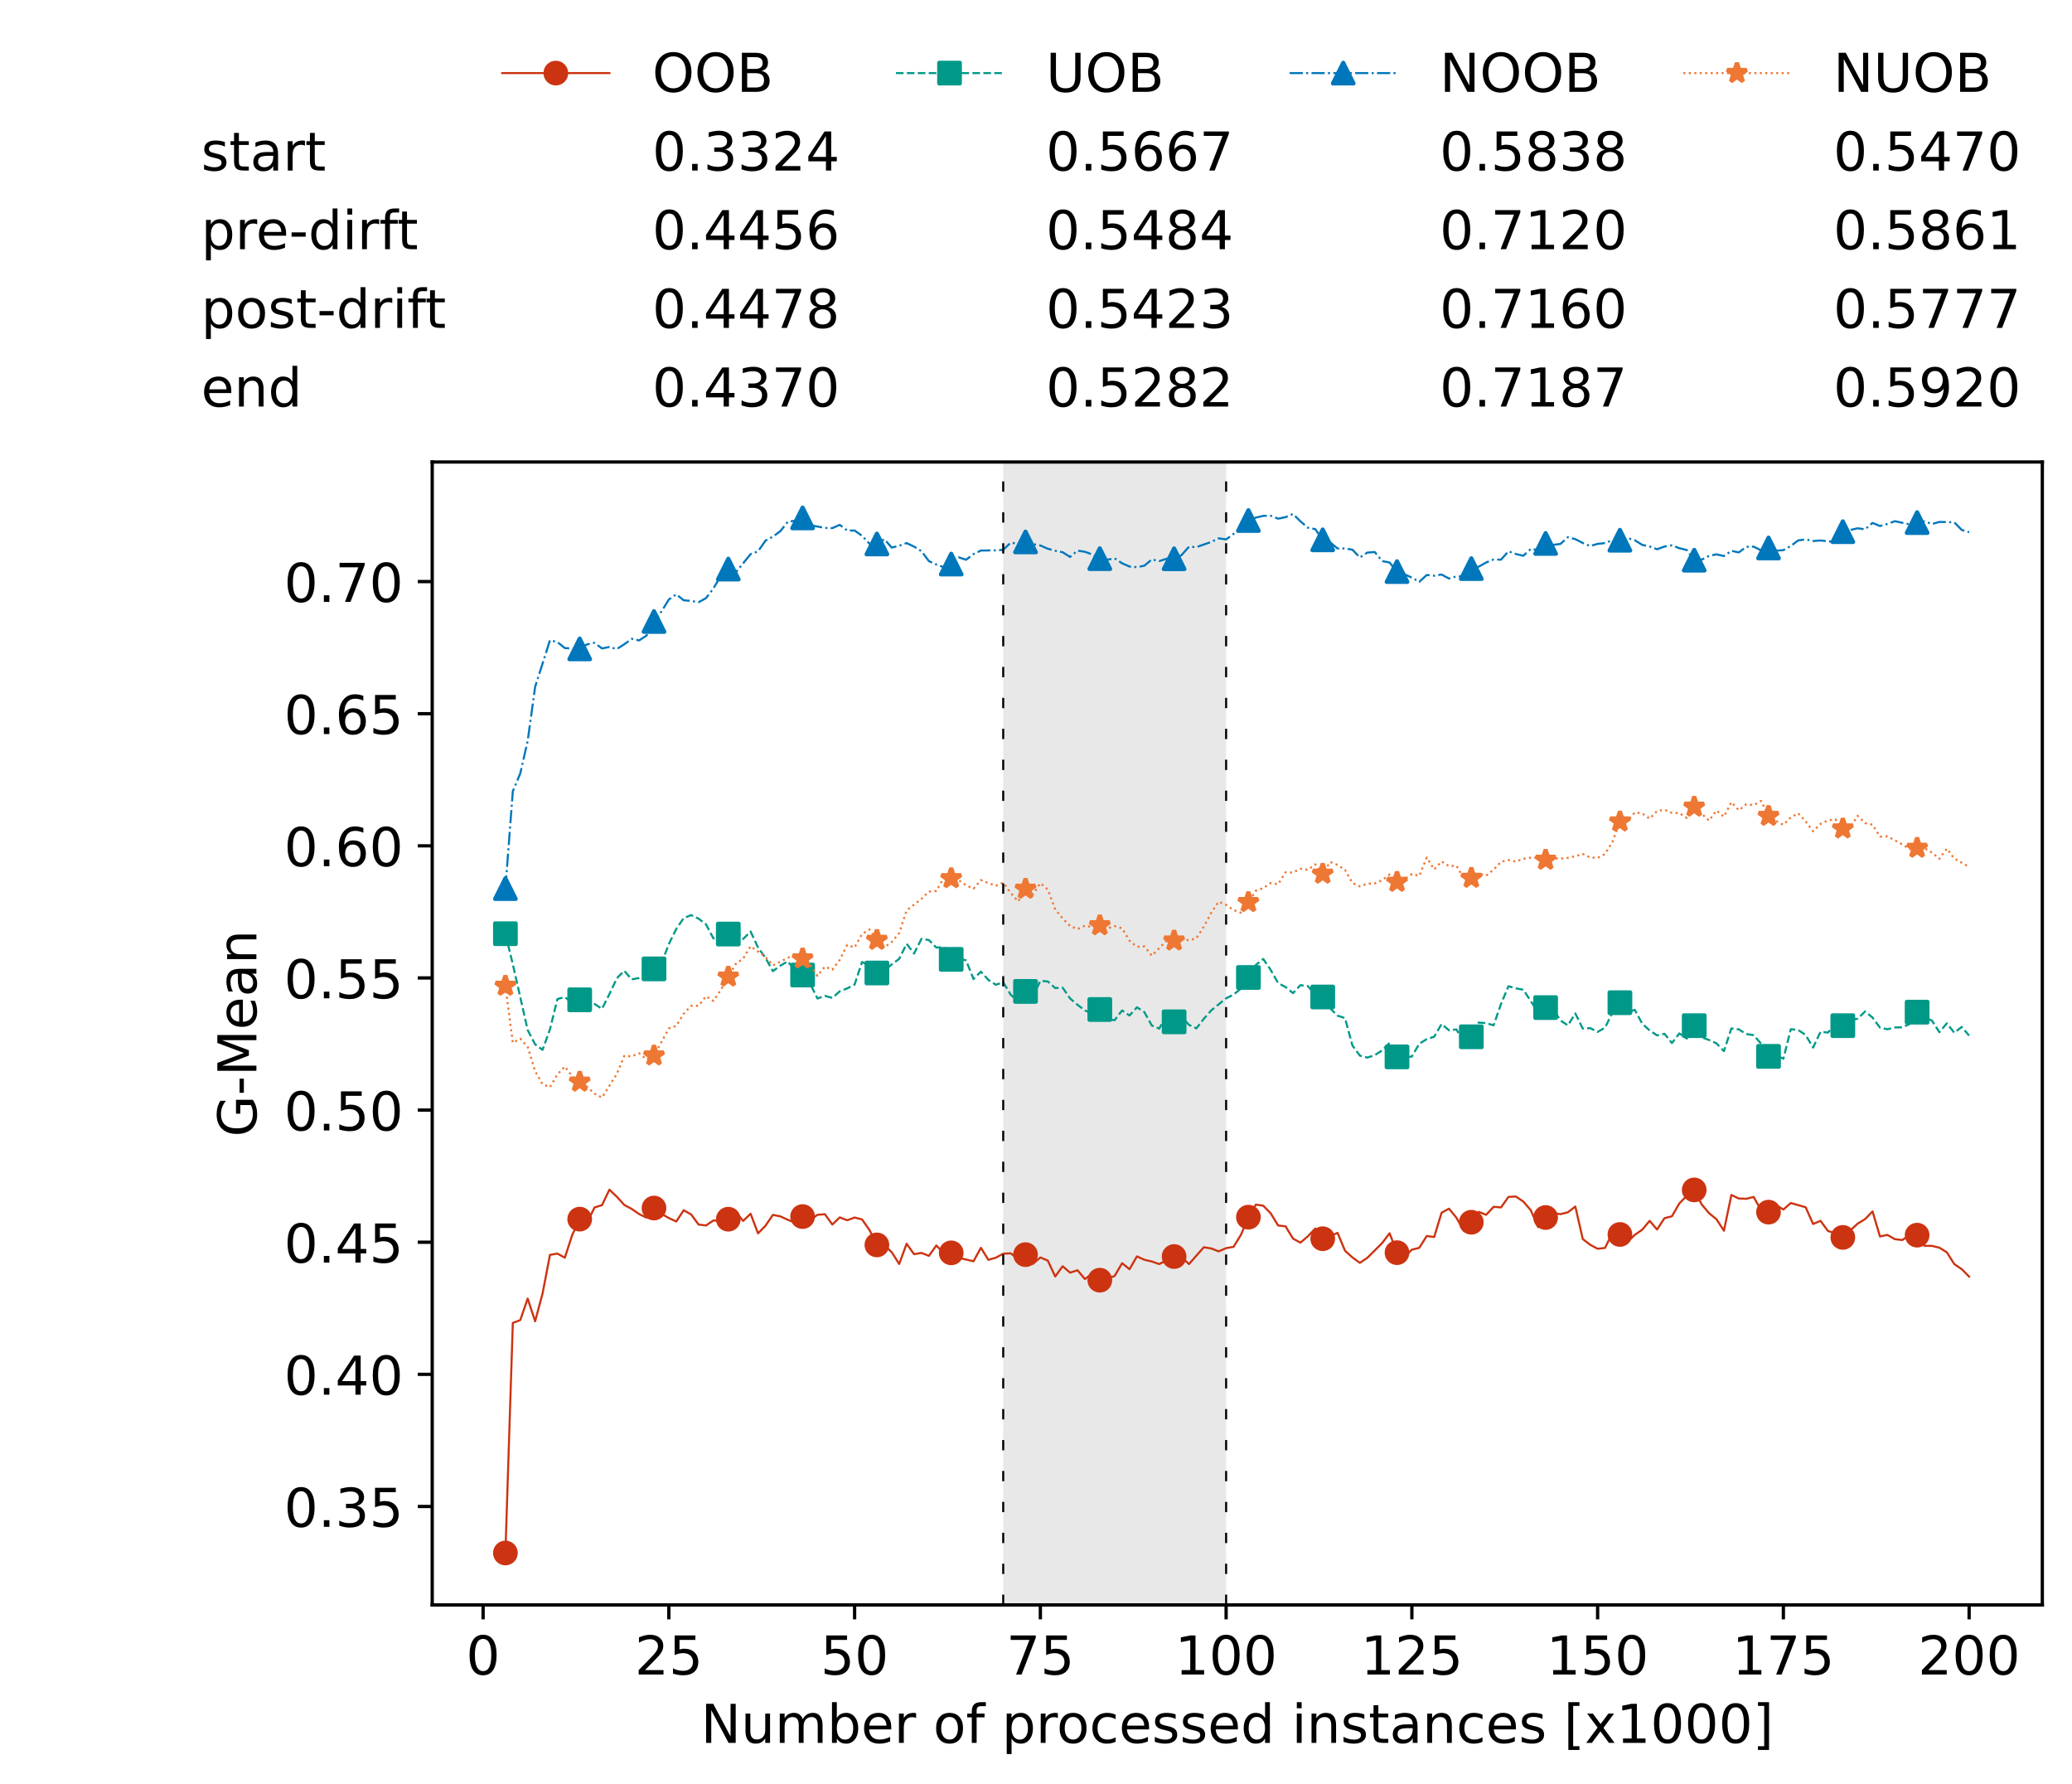 <?xml version="1.0" encoding="utf-8" standalone="no"?>
<!DOCTYPE svg PUBLIC "-//W3C//DTD SVG 1.1//EN"
  "http://www.w3.org/Graphics/SVG/1.1/DTD/svg11.dtd">
<!-- Created with matplotlib (https://matplotlib.org/) -->
<svg height="432.615pt" version="1.1" viewBox="0 0 502.65 432.615" width="502.65pt" xmlns="http://www.w3.org/2000/svg" xmlns:xlink="http://www.w3.org/1999/xlink">
 <defs>
  <style type="text/css">*{stroke-linecap:butt;stroke-linejoin:round;}</style>
 </defs>
 <g id="figure_1">
  <g id="patch_1">
   <path d="M 0 432.615 
L 502.65 432.615 
L 502.65 0 
L 0 0 
z
" style="fill:#ffffff;"/>
  </g>
  <g id="axes_1">
   <g id="patch_2">
    <path d="M 104.85 389.252 
L 495.45 389.252 
L 495.45 112.052 
L 104.85 112.052 
z
" style="fill:#ffffff;"/>
   </g>
   <g id="patch_3">
    <path clip-path="url(#pe051f9fd88)" d="M 297.446 389.252 
L 297.446 112.052 
L 243.372 112.052 
L 243.372 389.252 
z
" style="fill:#d3d3d3;opacity:0.5;"/>
   </g>
   <g id="matplotlib.axis_1">
    <g id="xtick_1">
     <g id="line2d_1">
      <defs>
       <path d="M 0 0 
L 0 3.5 
" id="mf0a9dde5b9" style="stroke:#000000;stroke-width:0.8;"/>
      </defs>
      <g>
       <use style="stroke:#000000;stroke-width:0.8;" x="117.197" xlink:href="#mf0a9dde5b9" y="389.252"/>
      </g>
     </g>
     <g id="text_1">
      <!-- 0 -->
      <g transform="translate(113.061 406.13)scale(0.13 -0.13)">
       <defs>
        <path d="M 31.781 66.406 
Q 24.172 66.406 20.328 58.906 
Q 16.5 51.422 16.5 36.375 
Q 16.5 21.391 20.328 13.891 
Q 24.172 6.391 31.781 6.391 
Q 39.453 6.391 43.281 13.891 
Q 47.125 21.391 47.125 36.375 
Q 47.125 51.422 43.281 58.906 
Q 39.453 66.406 31.781 66.406 
z
M 31.781 74.219 
Q 44.047 74.219 50.516 64.516 
Q 56.984 54.828 56.984 36.375 
Q 56.984 17.969 50.516 8.266 
Q 44.047 -1.422 31.781 -1.422 
Q 19.531 -1.422 13.062 8.266 
Q 6.594 17.969 6.594 36.375 
Q 6.594 54.828 13.062 64.516 
Q 19.531 74.219 31.781 74.219 
z
" id="DejaVuSans-48"/>
       </defs>
       <use xlink:href="#DejaVuSans-48"/>
      </g>
     </g>
    </g>
    <g id="xtick_2">
     <g id="line2d_2">
      <g>
       <use style="stroke:#000000;stroke-width:0.8;" x="162.259" xlink:href="#mf0a9dde5b9" y="389.252"/>
      </g>
     </g>
     <g id="text_2">
      <!-- 25 -->
      <g transform="translate(153.988 406.13)scale(0.13 -0.13)">
       <defs>
        <path d="M 19.188 8.297 
L 53.609 8.297 
L 53.609 0 
L 7.328 0 
L 7.328 8.297 
Q 12.938 14.109 22.625 23.891 
Q 32.328 33.688 34.812 36.531 
Q 39.547 41.844 41.422 45.531 
Q 43.312 49.219 43.312 52.781 
Q 43.312 58.594 39.234 62.25 
Q 35.156 65.922 28.609 65.922 
Q 23.969 65.922 18.812 64.312 
Q 13.672 62.703 7.812 59.422 
L 7.812 69.391 
Q 13.766 71.781 18.938 73 
Q 24.125 74.219 28.422 74.219 
Q 39.75 74.219 46.484 68.547 
Q 53.219 62.891 53.219 53.422 
Q 53.219 48.922 51.531 44.891 
Q 49.859 40.875 45.406 35.406 
Q 44.188 33.984 37.641 27.219 
Q 31.109 20.453 19.188 8.297 
z
" id="DejaVuSans-50"/>
        <path d="M 10.797 72.906 
L 49.516 72.906 
L 49.516 64.594 
L 19.828 64.594 
L 19.828 46.734 
Q 21.969 47.469 24.109 47.828 
Q 26.266 48.188 28.422 48.188 
Q 40.625 48.188 47.75 41.5 
Q 54.891 34.812 54.891 23.391 
Q 54.891 11.625 47.562 5.094 
Q 40.234 -1.422 26.906 -1.422 
Q 22.312 -1.422 17.547 -0.641 
Q 12.797 0.141 7.719 1.703 
L 7.719 11.625 
Q 12.109 9.234 16.797 8.062 
Q 21.484 6.891 26.703 6.891 
Q 35.156 6.891 40.078 11.328 
Q 45.016 15.766 45.016 23.391 
Q 45.016 31 40.078 35.438 
Q 35.156 39.891 26.703 39.891 
Q 22.75 39.891 18.812 39.016 
Q 14.891 38.141 10.797 36.281 
z
" id="DejaVuSans-53"/>
       </defs>
       <use xlink:href="#DejaVuSans-50"/>
       <use x="63.623" xlink:href="#DejaVuSans-53"/>
      </g>
     </g>
    </g>
    <g id="xtick_3">
     <g id="line2d_3">
      <g>
       <use style="stroke:#000000;stroke-width:0.8;" x="207.322" xlink:href="#mf0a9dde5b9" y="389.252"/>
      </g>
     </g>
     <g id="text_3">
      <!-- 50 -->
      <g transform="translate(199.05 406.13)scale(0.13 -0.13)">
       <use xlink:href="#DejaVuSans-53"/>
       <use x="63.623" xlink:href="#DejaVuSans-48"/>
      </g>
     </g>
    </g>
    <g id="xtick_4">
     <g id="line2d_4">
      <g>
       <use style="stroke:#000000;stroke-width:0.8;" x="252.384" xlink:href="#mf0a9dde5b9" y="389.252"/>
      </g>
     </g>
     <g id="text_4">
      <!-- 75 -->
      <g transform="translate(244.113 406.13)scale(0.13 -0.13)">
       <defs>
        <path d="M 8.203 72.906 
L 55.078 72.906 
L 55.078 68.703 
L 28.609 0 
L 18.312 0 
L 43.219 64.594 
L 8.203 64.594 
z
" id="DejaVuSans-55"/>
       </defs>
       <use xlink:href="#DejaVuSans-55"/>
       <use x="63.623" xlink:href="#DejaVuSans-53"/>
      </g>
     </g>
    </g>
    <g id="xtick_5">
     <g id="line2d_5">
      <g>
       <use style="stroke:#000000;stroke-width:0.8;" x="297.446" xlink:href="#mf0a9dde5b9" y="389.252"/>
      </g>
     </g>
     <g id="text_5">
      <!-- 100 -->
      <g transform="translate(285.039 406.13)scale(0.13 -0.13)">
       <defs>
        <path d="M 12.406 8.297 
L 28.516 8.297 
L 28.516 63.922 
L 10.984 60.406 
L 10.984 69.391 
L 28.422 72.906 
L 38.281 72.906 
L 38.281 8.297 
L 54.391 8.297 
L 54.391 0 
L 12.406 0 
z
" id="DejaVuSans-49"/>
       </defs>
       <use xlink:href="#DejaVuSans-49"/>
       <use x="63.623" xlink:href="#DejaVuSans-48"/>
       <use x="127.246" xlink:href="#DejaVuSans-48"/>
      </g>
     </g>
    </g>
    <g id="xtick_6">
     <g id="line2d_6">
      <g>
       <use style="stroke:#000000;stroke-width:0.8;" x="342.509" xlink:href="#mf0a9dde5b9" y="389.252"/>
      </g>
     </g>
     <g id="text_6">
      <!-- 125 -->
      <g transform="translate(330.102 406.13)scale(0.13 -0.13)">
       <use xlink:href="#DejaVuSans-49"/>
       <use x="63.623" xlink:href="#DejaVuSans-50"/>
       <use x="127.246" xlink:href="#DejaVuSans-53"/>
      </g>
     </g>
    </g>
    <g id="xtick_7">
     <g id="line2d_7">
      <g>
       <use style="stroke:#000000;stroke-width:0.8;" x="387.571" xlink:href="#mf0a9dde5b9" y="389.252"/>
      </g>
     </g>
     <g id="text_7">
      <!-- 150 -->
      <g transform="translate(375.164 406.13)scale(0.13 -0.13)">
       <use xlink:href="#DejaVuSans-49"/>
       <use x="63.623" xlink:href="#DejaVuSans-53"/>
       <use x="127.246" xlink:href="#DejaVuSans-48"/>
      </g>
     </g>
    </g>
    <g id="xtick_8">
     <g id="line2d_8">
      <g>
       <use style="stroke:#000000;stroke-width:0.8;" x="432.633" xlink:href="#mf0a9dde5b9" y="389.252"/>
      </g>
     </g>
     <g id="text_8">
      <!-- 175 -->
      <g transform="translate(420.226 406.13)scale(0.13 -0.13)">
       <use xlink:href="#DejaVuSans-49"/>
       <use x="63.623" xlink:href="#DejaVuSans-55"/>
       <use x="127.246" xlink:href="#DejaVuSans-53"/>
      </g>
     </g>
    </g>
    <g id="xtick_9">
     <g id="line2d_9">
      <g>
       <use style="stroke:#000000;stroke-width:0.8;" x="477.695" xlink:href="#mf0a9dde5b9" y="389.252"/>
      </g>
     </g>
     <g id="text_9">
      <!-- 200 -->
      <g transform="translate(465.289 406.13)scale(0.13 -0.13)">
       <use xlink:href="#DejaVuSans-50"/>
       <use x="63.623" xlink:href="#DejaVuSans-48"/>
       <use x="127.246" xlink:href="#DejaVuSans-48"/>
      </g>
     </g>
    </g>
    <g id="text_10">
     <!-- Number of processed instances [x1000] -->
     <g transform="translate(170.025 422.711)scale(0.13 -0.13)">
      <defs>
       <path d="M 9.812 72.906 
L 23.094 72.906 
L 55.422 11.922 
L 55.422 72.906 
L 64.984 72.906 
L 64.984 0 
L 51.703 0 
L 19.391 60.984 
L 19.391 0 
L 9.812 0 
z
" id="DejaVuSans-78"/>
       <path d="M 8.5 21.578 
L 8.5 54.688 
L 17.484 54.688 
L 17.484 21.922 
Q 17.484 14.156 20.5 10.266 
Q 23.531 6.391 29.594 6.391 
Q 36.859 6.391 41.078 11.031 
Q 45.312 15.672 45.312 23.688 
L 45.312 54.688 
L 54.297 54.688 
L 54.297 0 
L 45.312 0 
L 45.312 8.406 
Q 42.047 3.422 37.719 1 
Q 33.406 -1.422 27.688 -1.422 
Q 18.266 -1.422 13.375 4.438 
Q 8.5 10.297 8.5 21.578 
z
M 31.109 56 
z
" id="DejaVuSans-117"/>
       <path d="M 52 44.188 
Q 55.375 50.25 60.062 53.125 
Q 64.75 56 71.094 56 
Q 79.641 56 84.281 50.016 
Q 88.922 44.047 88.922 33.016 
L 88.922 0 
L 79.891 0 
L 79.891 32.719 
Q 79.891 40.578 77.094 44.375 
Q 74.312 48.188 68.609 48.188 
Q 61.625 48.188 57.562 43.547 
Q 53.516 38.922 53.516 30.906 
L 53.516 0 
L 44.484 0 
L 44.484 32.719 
Q 44.484 40.625 41.703 44.406 
Q 38.922 48.188 33.109 48.188 
Q 26.219 48.188 22.156 43.531 
Q 18.109 38.875 18.109 30.906 
L 18.109 0 
L 9.078 0 
L 9.078 54.688 
L 18.109 54.688 
L 18.109 46.188 
Q 21.188 51.219 25.484 53.609 
Q 29.781 56 35.688 56 
Q 41.656 56 45.828 52.969 
Q 50 49.953 52 44.188 
z
" id="DejaVuSans-109"/>
       <path d="M 48.688 27.297 
Q 48.688 37.203 44.609 42.844 
Q 40.531 48.484 33.406 48.484 
Q 26.266 48.484 22.188 42.844 
Q 18.109 37.203 18.109 27.297 
Q 18.109 17.391 22.188 11.75 
Q 26.266 6.109 33.406 6.109 
Q 40.531 6.109 44.609 11.75 
Q 48.688 17.391 48.688 27.297 
z
M 18.109 46.391 
Q 20.953 51.266 25.266 53.625 
Q 29.594 56 35.594 56 
Q 45.562 56 51.781 48.094 
Q 58.016 40.188 58.016 27.297 
Q 58.016 14.406 51.781 6.484 
Q 45.562 -1.422 35.594 -1.422 
Q 29.594 -1.422 25.266 0.953 
Q 20.953 3.328 18.109 8.203 
L 18.109 0 
L 9.078 0 
L 9.078 75.984 
L 18.109 75.984 
z
" id="DejaVuSans-98"/>
       <path d="M 56.203 29.594 
L 56.203 25.203 
L 14.891 25.203 
Q 15.484 15.922 20.484 11.062 
Q 25.484 6.203 34.422 6.203 
Q 39.594 6.203 44.453 7.469 
Q 49.312 8.734 54.109 11.281 
L 54.109 2.781 
Q 49.266 0.734 44.188 -0.344 
Q 39.109 -1.422 33.891 -1.422 
Q 20.797 -1.422 13.156 6.188 
Q 5.516 13.812 5.516 26.812 
Q 5.516 40.234 12.766 48.109 
Q 20.016 56 32.328 56 
Q 43.359 56 49.781 48.891 
Q 56.203 41.797 56.203 29.594 
z
M 47.219 32.234 
Q 47.125 39.594 43.094 43.984 
Q 39.062 48.391 32.422 48.391 
Q 24.906 48.391 20.391 44.141 
Q 15.875 39.891 15.188 32.172 
z
" id="DejaVuSans-101"/>
       <path d="M 41.109 46.297 
Q 39.594 47.172 37.812 47.578 
Q 36.031 48 33.891 48 
Q 26.266 48 22.188 43.047 
Q 18.109 38.094 18.109 28.812 
L 18.109 0 
L 9.078 0 
L 9.078 54.688 
L 18.109 54.688 
L 18.109 46.188 
Q 20.953 51.172 25.484 53.578 
Q 30.031 56 36.531 56 
Q 37.453 56 38.578 55.875 
Q 39.703 55.766 41.062 55.516 
z
" id="DejaVuSans-114"/>
       <path id="DejaVuSans-32"/>
       <path d="M 30.609 48.391 
Q 23.391 48.391 19.188 42.75 
Q 14.984 37.109 14.984 27.297 
Q 14.984 17.484 19.156 11.844 
Q 23.344 6.203 30.609 6.203 
Q 37.797 6.203 41.984 11.859 
Q 46.188 17.531 46.188 27.297 
Q 46.188 37.016 41.984 42.703 
Q 37.797 48.391 30.609 48.391 
z
M 30.609 56 
Q 42.328 56 49.016 48.375 
Q 55.719 40.766 55.719 27.297 
Q 55.719 13.875 49.016 6.219 
Q 42.328 -1.422 30.609 -1.422 
Q 18.844 -1.422 12.172 6.219 
Q 5.516 13.875 5.516 27.297 
Q 5.516 40.766 12.172 48.375 
Q 18.844 56 30.609 56 
z
" id="DejaVuSans-111"/>
       <path d="M 37.109 75.984 
L 37.109 68.5 
L 28.516 68.5 
Q 23.688 68.5 21.797 66.547 
Q 19.922 64.594 19.922 59.516 
L 19.922 54.688 
L 34.719 54.688 
L 34.719 47.703 
L 19.922 47.703 
L 19.922 0 
L 10.891 0 
L 10.891 47.703 
L 2.297 47.703 
L 2.297 54.688 
L 10.891 54.688 
L 10.891 58.5 
Q 10.891 67.625 15.141 71.797 
Q 19.391 75.984 28.609 75.984 
z
" id="DejaVuSans-102"/>
       <path d="M 18.109 8.203 
L 18.109 -20.797 
L 9.078 -20.797 
L 9.078 54.688 
L 18.109 54.688 
L 18.109 46.391 
Q 20.953 51.266 25.266 53.625 
Q 29.594 56 35.594 56 
Q 45.562 56 51.781 48.094 
Q 58.016 40.188 58.016 27.297 
Q 58.016 14.406 51.781 6.484 
Q 45.562 -1.422 35.594 -1.422 
Q 29.594 -1.422 25.266 0.953 
Q 20.953 3.328 18.109 8.203 
z
M 48.688 27.297 
Q 48.688 37.203 44.609 42.844 
Q 40.531 48.484 33.406 48.484 
Q 26.266 48.484 22.188 42.844 
Q 18.109 37.203 18.109 27.297 
Q 18.109 17.391 22.188 11.75 
Q 26.266 6.109 33.406 6.109 
Q 40.531 6.109 44.609 11.75 
Q 48.688 17.391 48.688 27.297 
z
" id="DejaVuSans-112"/>
       <path d="M 48.781 52.594 
L 48.781 44.188 
Q 44.969 46.297 41.141 47.344 
Q 37.312 48.391 33.406 48.391 
Q 24.656 48.391 19.812 42.844 
Q 14.984 37.312 14.984 27.297 
Q 14.984 17.281 19.812 11.734 
Q 24.656 6.203 33.406 6.203 
Q 37.312 6.203 41.141 7.25 
Q 44.969 8.297 48.781 10.406 
L 48.781 2.094 
Q 45.016 0.344 40.984 -0.531 
Q 36.969 -1.422 32.422 -1.422 
Q 20.062 -1.422 12.781 6.344 
Q 5.516 14.109 5.516 27.297 
Q 5.516 40.672 12.859 48.328 
Q 20.219 56 33.016 56 
Q 37.156 56 41.109 55.141 
Q 45.062 54.297 48.781 52.594 
z
" id="DejaVuSans-99"/>
       <path d="M 44.281 53.078 
L 44.281 44.578 
Q 40.484 46.531 36.375 47.5 
Q 32.281 48.484 27.875 48.484 
Q 21.188 48.484 17.844 46.438 
Q 14.5 44.391 14.5 40.281 
Q 14.5 37.156 16.891 35.375 
Q 19.281 33.594 26.516 31.984 
L 29.594 31.297 
Q 39.156 29.25 43.188 25.516 
Q 47.219 21.781 47.219 15.094 
Q 47.219 7.469 41.188 3.016 
Q 35.156 -1.422 24.609 -1.422 
Q 20.219 -1.422 15.453 -0.562 
Q 10.688 0.297 5.422 2 
L 5.422 11.281 
Q 10.406 8.688 15.234 7.391 
Q 20.062 6.109 24.812 6.109 
Q 31.156 6.109 34.562 8.281 
Q 37.984 10.453 37.984 14.406 
Q 37.984 18.062 35.516 20.016 
Q 33.062 21.969 24.703 23.781 
L 21.578 24.516 
Q 13.234 26.266 9.516 29.906 
Q 5.812 33.547 5.812 39.891 
Q 5.812 47.609 11.281 51.797 
Q 16.75 56 26.812 56 
Q 31.781 56 36.172 55.266 
Q 40.578 54.547 44.281 53.078 
z
" id="DejaVuSans-115"/>
       <path d="M 45.406 46.391 
L 45.406 75.984 
L 54.391 75.984 
L 54.391 0 
L 45.406 0 
L 45.406 8.203 
Q 42.578 3.328 38.25 0.953 
Q 33.938 -1.422 27.875 -1.422 
Q 17.969 -1.422 11.734 6.484 
Q 5.516 14.406 5.516 27.297 
Q 5.516 40.188 11.734 48.094 
Q 17.969 56 27.875 56 
Q 33.938 56 38.25 53.625 
Q 42.578 51.266 45.406 46.391 
z
M 14.797 27.297 
Q 14.797 17.391 18.875 11.75 
Q 22.953 6.109 30.078 6.109 
Q 37.203 6.109 41.297 11.75 
Q 45.406 17.391 45.406 27.297 
Q 45.406 37.203 41.297 42.844 
Q 37.203 48.484 30.078 48.484 
Q 22.953 48.484 18.875 42.844 
Q 14.797 37.203 14.797 27.297 
z
" id="DejaVuSans-100"/>
       <path d="M 9.422 54.688 
L 18.406 54.688 
L 18.406 0 
L 9.422 0 
z
M 9.422 75.984 
L 18.406 75.984 
L 18.406 64.594 
L 9.422 64.594 
z
" id="DejaVuSans-105"/>
       <path d="M 54.891 33.016 
L 54.891 0 
L 45.906 0 
L 45.906 32.719 
Q 45.906 40.484 42.875 44.328 
Q 39.844 48.188 33.797 48.188 
Q 26.516 48.188 22.312 43.547 
Q 18.109 38.922 18.109 30.906 
L 18.109 0 
L 9.078 0 
L 9.078 54.688 
L 18.109 54.688 
L 18.109 46.188 
Q 21.344 51.125 25.703 53.562 
Q 30.078 56 35.797 56 
Q 45.219 56 50.047 50.172 
Q 54.891 44.344 54.891 33.016 
z
" id="DejaVuSans-110"/>
       <path d="M 18.312 70.219 
L 18.312 54.688 
L 36.812 54.688 
L 36.812 47.703 
L 18.312 47.703 
L 18.312 18.016 
Q 18.312 11.328 20.141 9.422 
Q 21.969 7.516 27.594 7.516 
L 36.812 7.516 
L 36.812 0 
L 27.594 0 
Q 17.188 0 13.234 3.875 
Q 9.281 7.766 9.281 18.016 
L 9.281 47.703 
L 2.688 47.703 
L 2.688 54.688 
L 9.281 54.688 
L 9.281 70.219 
z
" id="DejaVuSans-116"/>
       <path d="M 34.281 27.484 
Q 23.391 27.484 19.188 25 
Q 14.984 22.516 14.984 16.5 
Q 14.984 11.719 18.141 8.906 
Q 21.297 6.109 26.703 6.109 
Q 34.188 6.109 38.703 11.406 
Q 43.219 16.703 43.219 25.484 
L 43.219 27.484 
z
M 52.203 31.203 
L 52.203 0 
L 43.219 0 
L 43.219 8.297 
Q 40.141 3.328 35.547 0.953 
Q 30.953 -1.422 24.312 -1.422 
Q 15.922 -1.422 10.953 3.297 
Q 6 8.016 6 15.922 
Q 6 25.141 12.172 29.828 
Q 18.359 34.516 30.609 34.516 
L 43.219 34.516 
L 43.219 35.406 
Q 43.219 41.609 39.141 45 
Q 35.062 48.391 27.688 48.391 
Q 23 48.391 18.547 47.266 
Q 14.109 46.141 10.016 43.891 
L 10.016 52.203 
Q 14.938 54.109 19.578 55.047 
Q 24.219 56 28.609 56 
Q 40.484 56 46.344 49.844 
Q 52.203 43.703 52.203 31.203 
z
" id="DejaVuSans-97"/>
       <path d="M 8.594 75.984 
L 29.297 75.984 
L 29.297 69 
L 17.578 69 
L 17.578 -6.203 
L 29.297 -6.203 
L 29.297 -13.188 
L 8.594 -13.188 
z
" id="DejaVuSans-91"/>
       <path d="M 54.891 54.688 
L 35.109 28.078 
L 55.906 0 
L 45.312 0 
L 29.391 21.484 
L 13.484 0 
L 2.875 0 
L 24.125 28.609 
L 4.688 54.688 
L 15.281 54.688 
L 29.781 35.203 
L 44.281 54.688 
z
" id="DejaVuSans-120"/>
       <path d="M 30.422 75.984 
L 30.422 -13.188 
L 9.719 -13.188 
L 9.719 -6.203 
L 21.391 -6.203 
L 21.391 69 
L 9.719 69 
L 9.719 75.984 
z
" id="DejaVuSans-93"/>
      </defs>
      <use xlink:href="#DejaVuSans-78"/>
      <use x="74.805" xlink:href="#DejaVuSans-117"/>
      <use x="138.184" xlink:href="#DejaVuSans-109"/>
      <use x="235.596" xlink:href="#DejaVuSans-98"/>
      <use x="299.072" xlink:href="#DejaVuSans-101"/>
      <use x="360.596" xlink:href="#DejaVuSans-114"/>
      <use x="401.709" xlink:href="#DejaVuSans-32"/>
      <use x="433.496" xlink:href="#DejaVuSans-111"/>
      <use x="494.678" xlink:href="#DejaVuSans-102"/>
      <use x="529.883" xlink:href="#DejaVuSans-32"/>
      <use x="561.67" xlink:href="#DejaVuSans-112"/>
      <use x="625.146" xlink:href="#DejaVuSans-114"/>
      <use x="664.01" xlink:href="#DejaVuSans-111"/>
      <use x="725.191" xlink:href="#DejaVuSans-99"/>
      <use x="780.172" xlink:href="#DejaVuSans-101"/>
      <use x="841.695" xlink:href="#DejaVuSans-115"/>
      <use x="893.795" xlink:href="#DejaVuSans-115"/>
      <use x="945.895" xlink:href="#DejaVuSans-101"/>
      <use x="1007.418" xlink:href="#DejaVuSans-100"/>
      <use x="1070.895" xlink:href="#DejaVuSans-32"/>
      <use x="1102.682" xlink:href="#DejaVuSans-105"/>
      <use x="1130.465" xlink:href="#DejaVuSans-110"/>
      <use x="1193.844" xlink:href="#DejaVuSans-115"/>
      <use x="1245.943" xlink:href="#DejaVuSans-116"/>
      <use x="1285.152" xlink:href="#DejaVuSans-97"/>
      <use x="1346.432" xlink:href="#DejaVuSans-110"/>
      <use x="1409.811" xlink:href="#DejaVuSans-99"/>
      <use x="1464.791" xlink:href="#DejaVuSans-101"/>
      <use x="1526.314" xlink:href="#DejaVuSans-115"/>
      <use x="1578.414" xlink:href="#DejaVuSans-32"/>
      <use x="1610.201" xlink:href="#DejaVuSans-91"/>
      <use x="1649.215" xlink:href="#DejaVuSans-120"/>
      <use x="1708.395" xlink:href="#DejaVuSans-49"/>
      <use x="1772.018" xlink:href="#DejaVuSans-48"/>
      <use x="1835.641" xlink:href="#DejaVuSans-48"/>
      <use x="1899.264" xlink:href="#DejaVuSans-48"/>
      <use x="1962.887" xlink:href="#DejaVuSans-93"/>
     </g>
    </g>
   </g>
   <g id="matplotlib.axis_2">
    <g id="ytick_1">
     <g id="line2d_10">
      <defs>
       <path d="M 0 0 
L -3.5 0 
" id="ma2e698303f" style="stroke:#000000;stroke-width:0.8;"/>
      </defs>
      <g>
       <use style="stroke:#000000;stroke-width:0.8;" x="104.85" xlink:href="#ma2e698303f" y="365.371"/>
      </g>
     </g>
     <g id="text_11">
      <!-- 0.35 -->
      <g transform="translate(68.905 370.31)scale(0.13 -0.13)">
       <defs>
        <path d="M 10.688 12.406 
L 21 12.406 
L 21 0 
L 10.688 0 
z
" id="DejaVuSans-46"/>
        <path d="M 40.578 39.312 
Q 47.656 37.797 51.625 33 
Q 55.609 28.219 55.609 21.188 
Q 55.609 10.406 48.188 4.484 
Q 40.766 -1.422 27.094 -1.422 
Q 22.516 -1.422 17.656 -0.516 
Q 12.797 0.391 7.625 2.203 
L 7.625 11.719 
Q 11.719 9.328 16.594 8.109 
Q 21.484 6.891 26.812 6.891 
Q 36.078 6.891 40.938 10.547 
Q 45.797 14.203 45.797 21.188 
Q 45.797 27.641 41.281 31.266 
Q 36.766 34.906 28.719 34.906 
L 20.219 34.906 
L 20.219 43.016 
L 29.109 43.016 
Q 36.375 43.016 40.234 45.922 
Q 44.094 48.828 44.094 54.297 
Q 44.094 59.906 40.109 62.906 
Q 36.141 65.922 28.719 65.922 
Q 24.656 65.922 20.016 65.031 
Q 15.375 64.156 9.812 62.312 
L 9.812 71.094 
Q 15.438 72.656 20.344 73.438 
Q 25.25 74.219 29.594 74.219 
Q 40.828 74.219 47.359 69.109 
Q 53.906 64.016 53.906 55.328 
Q 53.906 49.266 50.438 45.094 
Q 46.969 40.922 40.578 39.312 
z
" id="DejaVuSans-51"/>
       </defs>
       <use xlink:href="#DejaVuSans-48"/>
       <use x="63.623" xlink:href="#DejaVuSans-46"/>
       <use x="95.41" xlink:href="#DejaVuSans-51"/>
       <use x="159.033" xlink:href="#DejaVuSans-53"/>
      </g>
     </g>
    </g>
    <g id="ytick_2">
     <g id="line2d_11">
      <g>
       <use style="stroke:#000000;stroke-width:0.8;" x="104.85" xlink:href="#ma2e698303f" y="333.325"/>
      </g>
     </g>
     <g id="text_12">
      <!-- 0.40 -->
      <g transform="translate(68.905 338.264)scale(0.13 -0.13)">
       <defs>
        <path d="M 37.797 64.312 
L 12.891 25.391 
L 37.797 25.391 
z
M 35.203 72.906 
L 47.609 72.906 
L 47.609 25.391 
L 58.016 25.391 
L 58.016 17.188 
L 47.609 17.188 
L 47.609 0 
L 37.797 0 
L 37.797 17.188 
L 4.891 17.188 
L 4.891 26.703 
z
" id="DejaVuSans-52"/>
       </defs>
       <use xlink:href="#DejaVuSans-48"/>
       <use x="63.623" xlink:href="#DejaVuSans-46"/>
       <use x="95.41" xlink:href="#DejaVuSans-52"/>
       <use x="159.033" xlink:href="#DejaVuSans-48"/>
      </g>
     </g>
    </g>
    <g id="ytick_3">
     <g id="line2d_12">
      <g>
       <use style="stroke:#000000;stroke-width:0.8;" x="104.85" xlink:href="#ma2e698303f" y="301.279"/>
      </g>
     </g>
     <g id="text_13">
      <!-- 0.45 -->
      <g transform="translate(68.905 306.218)scale(0.13 -0.13)">
       <use xlink:href="#DejaVuSans-48"/>
       <use x="63.623" xlink:href="#DejaVuSans-46"/>
       <use x="95.41" xlink:href="#DejaVuSans-52"/>
       <use x="159.033" xlink:href="#DejaVuSans-53"/>
      </g>
     </g>
    </g>
    <g id="ytick_4">
     <g id="line2d_13">
      <g>
       <use style="stroke:#000000;stroke-width:0.8;" x="104.85" xlink:href="#ma2e698303f" y="269.233"/>
      </g>
     </g>
     <g id="text_14">
      <!-- 0.50 -->
      <g transform="translate(68.905 274.172)scale(0.13 -0.13)">
       <use xlink:href="#DejaVuSans-48"/>
       <use x="63.623" xlink:href="#DejaVuSans-46"/>
       <use x="95.41" xlink:href="#DejaVuSans-53"/>
       <use x="159.033" xlink:href="#DejaVuSans-48"/>
      </g>
     </g>
    </g>
    <g id="ytick_5">
     <g id="line2d_14">
      <g>
       <use style="stroke:#000000;stroke-width:0.8;" x="104.85" xlink:href="#ma2e698303f" y="237.187"/>
      </g>
     </g>
     <g id="text_15">
      <!-- 0.55 -->
      <g transform="translate(68.905 242.126)scale(0.13 -0.13)">
       <use xlink:href="#DejaVuSans-48"/>
       <use x="63.623" xlink:href="#DejaVuSans-46"/>
       <use x="95.41" xlink:href="#DejaVuSans-53"/>
       <use x="159.033" xlink:href="#DejaVuSans-53"/>
      </g>
     </g>
    </g>
    <g id="ytick_6">
     <g id="line2d_15">
      <g>
       <use style="stroke:#000000;stroke-width:0.8;" x="104.85" xlink:href="#ma2e698303f" y="205.141"/>
      </g>
     </g>
     <g id="text_16">
      <!-- 0.60 -->
      <g transform="translate(68.905 210.08)scale(0.13 -0.13)">
       <defs>
        <path d="M 33.016 40.375 
Q 26.375 40.375 22.484 35.828 
Q 18.609 31.297 18.609 23.391 
Q 18.609 15.531 22.484 10.953 
Q 26.375 6.391 33.016 6.391 
Q 39.656 6.391 43.531 10.953 
Q 47.406 15.531 47.406 23.391 
Q 47.406 31.297 43.531 35.828 
Q 39.656 40.375 33.016 40.375 
z
M 52.594 71.297 
L 52.594 62.312 
Q 48.875 64.062 45.094 64.984 
Q 41.312 65.922 37.594 65.922 
Q 27.828 65.922 22.672 59.328 
Q 17.531 52.734 16.797 39.406 
Q 19.672 43.656 24.016 45.922 
Q 28.375 48.188 33.594 48.188 
Q 44.578 48.188 50.953 41.516 
Q 57.328 34.859 57.328 23.391 
Q 57.328 12.156 50.688 5.359 
Q 44.047 -1.422 33.016 -1.422 
Q 20.359 -1.422 13.672 8.266 
Q 6.984 17.969 6.984 36.375 
Q 6.984 53.656 15.188 63.938 
Q 23.391 74.219 37.203 74.219 
Q 40.922 74.219 44.703 73.484 
Q 48.484 72.75 52.594 71.297 
z
" id="DejaVuSans-54"/>
       </defs>
       <use xlink:href="#DejaVuSans-48"/>
       <use x="63.623" xlink:href="#DejaVuSans-46"/>
       <use x="95.41" xlink:href="#DejaVuSans-54"/>
       <use x="159.033" xlink:href="#DejaVuSans-48"/>
      </g>
     </g>
    </g>
    <g id="ytick_7">
     <g id="line2d_16">
      <g>
       <use style="stroke:#000000;stroke-width:0.8;" x="104.85" xlink:href="#ma2e698303f" y="173.095"/>
      </g>
     </g>
     <g id="text_17">
      <!-- 0.65 -->
      <g transform="translate(68.905 178.034)scale(0.13 -0.13)">
       <use xlink:href="#DejaVuSans-48"/>
       <use x="63.623" xlink:href="#DejaVuSans-46"/>
       <use x="95.41" xlink:href="#DejaVuSans-54"/>
       <use x="159.033" xlink:href="#DejaVuSans-53"/>
      </g>
     </g>
    </g>
    <g id="ytick_8">
     <g id="line2d_17">
      <g>
       <use style="stroke:#000000;stroke-width:0.8;" x="104.85" xlink:href="#ma2e698303f" y="141.049"/>
      </g>
     </g>
     <g id="text_18">
      <!-- 0.70 -->
      <g transform="translate(68.905 145.988)scale(0.13 -0.13)">
       <use xlink:href="#DejaVuSans-48"/>
       <use x="63.623" xlink:href="#DejaVuSans-46"/>
       <use x="95.41" xlink:href="#DejaVuSans-55"/>
       <use x="159.033" xlink:href="#DejaVuSans-48"/>
      </g>
     </g>
    </g>
    <g id="text_19">
     <!-- G-Mean -->
     <g transform="translate(62.201 275.744)rotate(-90)scale(0.13 -0.13)">
      <defs>
       <path d="M 59.516 10.406 
L 59.516 29.984 
L 43.406 29.984 
L 43.406 38.094 
L 69.281 38.094 
L 69.281 6.781 
Q 63.578 2.734 56.688 0.656 
Q 49.812 -1.422 42 -1.422 
Q 24.906 -1.422 15.25 8.562 
Q 5.609 18.562 5.609 36.375 
Q 5.609 54.25 15.25 64.234 
Q 24.906 74.219 42 74.219 
Q 49.125 74.219 55.547 72.453 
Q 61.969 70.703 67.391 67.281 
L 67.391 56.781 
Q 61.922 61.422 55.766 63.766 
Q 49.609 66.109 42.828 66.109 
Q 29.438 66.109 22.719 58.641 
Q 16.016 51.172 16.016 36.375 
Q 16.016 21.625 22.719 14.156 
Q 29.438 6.688 42.828 6.688 
Q 48.047 6.688 52.141 7.594 
Q 56.25 8.5 59.516 10.406 
z
" id="DejaVuSans-71"/>
       <path d="M 4.891 31.391 
L 31.203 31.391 
L 31.203 23.391 
L 4.891 23.391 
z
" id="DejaVuSans-45"/>
       <path d="M 9.812 72.906 
L 24.516 72.906 
L 43.109 23.297 
L 61.812 72.906 
L 76.516 72.906 
L 76.516 0 
L 66.891 0 
L 66.891 64.016 
L 48.094 14.016 
L 38.188 14.016 
L 19.391 64.016 
L 19.391 0 
L 9.812 0 
z
" id="DejaVuSans-77"/>
      </defs>
      <use xlink:href="#DejaVuSans-71"/>
      <use x="77.49" xlink:href="#DejaVuSans-45"/>
      <use x="113.574" xlink:href="#DejaVuSans-77"/>
      <use x="199.854" xlink:href="#DejaVuSans-101"/>
      <use x="261.377" xlink:href="#DejaVuSans-97"/>
      <use x="322.656" xlink:href="#DejaVuSans-110"/>
     </g>
    </g>
   </g>
   <g id="line2d_18"/>
   <g id="line2d_19"/>
   <g id="line2d_20"/>
   <g id="line2d_21"/>
   <g id="line2d_22"/>
   <g id="line2d_23">
    <path clip-path="url(#pe051f9fd88)" d="M 122.605 376.652 
L 124.407 320.854 
L 126.21 320.18 
L 128.012 314.95 
L 129.815 320.457 
L 131.617 313.738 
L 133.419 304.343 
L 135.222 304.041 
L 137.024 305.033 
L 138.827 299.493 
L 140.629 295.684 
L 142.432 296.547 
L 144.234 292.846 
L 146.037 292.292 
L 147.839 288.542 
L 149.642 290.242 
L 151.444 292.238 
L 153.247 293.208 
L 155.049 294.455 
L 156.852 295.328 
L 158.654 292.99 
L 160.457 294.389 
L 162.259 295.42 
L 164.062 296.251 
L 165.864 293.521 
L 167.667 294.545 
L 169.469 296.987 
L 171.272 297.217 
L 173.074 296.004 
L 174.877 296.088 
L 176.679 295.698 
L 178.482 293.988 
L 180.284 296.107 
L 182.087 294.379 
L 183.889 299.128 
L 185.692 297.293 
L 187.494 294.654 
L 189.297 295.005 
L 191.099 295.834 
L 192.902 296.538 
L 194.704 295.059 
L 196.507 295.931 
L 198.309 294.636 
L 200.112 294.484 
L 201.914 296.978 
L 203.717 295.259 
L 205.519 295.958 
L 207.322 295.29 
L 209.124 295.762 
L 210.927 298.312 
L 212.729 301.933 
L 214.532 302.055 
L 216.334 303.707 
L 218.137 306.555 
L 219.939 301.646 
L 221.742 304.182 
L 223.544 303.874 
L 225.347 304.582 
L 227.149 302.077 
L 228.952 303.944 
L 230.754 303.858 
L 232.557 305.058 
L 236.162 305.897 
L 237.964 302.633 
L 239.767 305.546 
L 241.569 305.037 
L 243.372 304.067 
L 245.174 303.964 
L 246.976 305.314 
L 248.779 304.289 
L 250.581 306.522 
L 252.384 304.973 
L 254.186 305.734 
L 255.989 309.598 
L 257.791 307.108 
L 259.594 308.663 
L 261.396 308.083 
L 263.199 310.214 
L 265.001 308.871 
L 266.804 310.492 
L 268.606 310.192 
L 270.409 309.451 
L 272.211 306.371 
L 274.014 307.821 
L 275.816 304.715 
L 277.619 305.536 
L 279.421 305.955 
L 281.224 306.582 
L 284.829 304.753 
L 286.631 304.883 
L 288.434 306.58 
L 292.039 302.501 
L 293.841 302.795 
L 295.644 303.501 
L 297.446 302.715 
L 299.249 302.403 
L 301.051 299.476 
L 302.854 295.202 
L 304.656 292.162 
L 306.459 292.424 
L 308.261 294.273 
L 310.064 297.221 
L 311.866 297.424 
L 313.669 300.397 
L 315.471 301.39 
L 317.274 299.848 
L 319.076 297.967 
L 320.879 300.43 
L 322.681 299.8 
L 324.484 299.013 
L 326.286 303.347 
L 328.089 304.968 
L 329.891 306.291 
L 331.694 305.079 
L 335.299 301.48 
L 337.101 299.107 
L 338.904 303.812 
L 340.706 304.816 
L 342.509 303.09 
L 344.311 302.637 
L 346.114 299.775 
L 347.916 300.019 
L 349.719 294.124 
L 351.521 293.147 
L 353.324 295.354 
L 355.126 298.512 
L 356.928 296.432 
L 358.731 293.921 
L 360.533 294.631 
L 362.336 292.698 
L 364.138 292.834 
L 365.941 290.291 
L 367.743 290.194 
L 369.546 291.411 
L 371.348 293.507 
L 373.151 297.624 
L 374.953 295.286 
L 376.756 294.225 
L 378.558 294.47 
L 380.361 294.022 
L 382.163 292.631 
L 383.966 300.512 
L 385.768 301.898 
L 387.571 302.866 
L 389.373 302.667 
L 391.176 298.963 
L 392.978 299.399 
L 394.781 301.259 
L 396.583 299.498 
L 398.386 298.248 
L 400.188 296.094 
L 401.991 298.198 
L 403.793 295.447 
L 405.596 294.991 
L 407.398 291.867 
L 409.201 290.034 
L 411.003 288.595 
L 412.806 292.101 
L 414.608 294.242 
L 416.411 295.709 
L 418.213 298.49 
L 420.016 289.827 
L 421.818 290.672 
L 423.621 290.749 
L 425.423 290.306 
L 427.226 293.512 
L 429.028 293.986 
L 430.831 292.27 
L 432.633 293.352 
L 434.436 291.77 
L 438.041 292.804 
L 439.843 296.857 
L 441.646 296.095 
L 443.448 298.561 
L 445.251 299.1 
L 447.053 300.11 
L 450.658 296.772 
L 452.461 295.671 
L 454.263 293.811 
L 456.066 299.891 
L 457.868 299.503 
L 459.671 300.539 
L 461.473 300.747 
L 463.276 299.541 
L 465.078 299.568 
L 466.881 302.157 
L 468.683 302.168 
L 470.485 302.605 
L 472.288 303.734 
L 474.09 306.58 
L 475.893 307.803 
L 477.695 309.63 
L 477.695 309.63 
" style="fill:none;stroke:#cc3311;stroke-linecap:square;stroke-width:0.5;"/>
    <defs>
     <path d="M 0 2.5 
C 0.663 2.5 1.299 2.237 1.768 1.768 
C 2.237 1.299 2.5 0.663 2.5 0 
C 2.5 -0.663 2.237 -1.299 1.768 -1.768 
C 1.299 -2.237 0.663 -2.5 0 -2.5 
C -0.663 -2.5 -1.299 -2.237 -1.768 -1.768 
C -2.237 -1.299 -2.5 -0.663 -2.5 0 
C -2.5 0.663 -2.237 1.299 -1.768 1.768 
C -1.299 2.237 -0.663 2.5 0 2.5 
z
" id="md79dad2771" style="stroke:#cc3311;"/>
    </defs>
    <g clip-path="url(#pe051f9fd88)">
     <use style="fill:#cc3311;stroke:#cc3311;" x="122.605" xlink:href="#md79dad2771" y="376.652"/>
     <use style="fill:#cc3311;stroke:#cc3311;" x="140.629" xlink:href="#md79dad2771" y="295.684"/>
     <use style="fill:#cc3311;stroke:#cc3311;" x="158.654" xlink:href="#md79dad2771" y="292.99"/>
     <use style="fill:#cc3311;stroke:#cc3311;" x="176.679" xlink:href="#md79dad2771" y="295.698"/>
     <use style="fill:#cc3311;stroke:#cc3311;" x="194.704" xlink:href="#md79dad2771" y="295.059"/>
     <use style="fill:#cc3311;stroke:#cc3311;" x="212.729" xlink:href="#md79dad2771" y="301.933"/>
     <use style="fill:#cc3311;stroke:#cc3311;" x="230.754" xlink:href="#md79dad2771" y="303.858"/>
     <use style="fill:#cc3311;stroke:#cc3311;" x="248.779" xlink:href="#md79dad2771" y="304.289"/>
     <use style="fill:#cc3311;stroke:#cc3311;" x="266.804" xlink:href="#md79dad2771" y="310.492"/>
     <use style="fill:#cc3311;stroke:#cc3311;" x="284.829" xlink:href="#md79dad2771" y="304.753"/>
     <use style="fill:#cc3311;stroke:#cc3311;" x="302.854" xlink:href="#md79dad2771" y="295.202"/>
     <use style="fill:#cc3311;stroke:#cc3311;" x="320.879" xlink:href="#md79dad2771" y="300.43"/>
     <use style="fill:#cc3311;stroke:#cc3311;" x="338.904" xlink:href="#md79dad2771" y="303.812"/>
     <use style="fill:#cc3311;stroke:#cc3311;" x="356.928" xlink:href="#md79dad2771" y="296.432"/>
     <use style="fill:#cc3311;stroke:#cc3311;" x="374.953" xlink:href="#md79dad2771" y="295.286"/>
     <use style="fill:#cc3311;stroke:#cc3311;" x="392.978" xlink:href="#md79dad2771" y="299.399"/>
     <use style="fill:#cc3311;stroke:#cc3311;" x="411.003" xlink:href="#md79dad2771" y="288.595"/>
     <use style="fill:#cc3311;stroke:#cc3311;" x="429.028" xlink:href="#md79dad2771" y="293.986"/>
     <use style="fill:#cc3311;stroke:#cc3311;" x="447.053" xlink:href="#md79dad2771" y="300.11"/>
     <use style="fill:#cc3311;stroke:#cc3311;" x="465.078" xlink:href="#md79dad2771" y="299.568"/>
    </g>
   </g>
   <g id="line2d_24"/>
   <g id="line2d_25"/>
   <g id="line2d_26"/>
   <g id="line2d_27"/>
   <g id="line2d_28">
    <path clip-path="url(#pe051f9fd88)" d="M 122.605 226.455 
L 124.407 233.875 
L 128.012 249.822 
L 129.815 253.29 
L 131.617 254.623 
L 133.419 249.637 
L 135.222 242.307 
L 137.024 241.808 
L 138.827 243.248 
L 140.629 242.492 
L 142.432 243.783 
L 144.234 243.505 
L 146.037 244.68 
L 147.839 241.111 
L 149.642 237.258 
L 151.444 235.447 
L 153.247 237.535 
L 155.049 237.199 
L 160.457 233.69 
L 162.259 228.958 
L 164.062 225.297 
L 165.864 222.665 
L 167.667 221.948 
L 169.469 222.809 
L 171.272 224.177 
L 173.074 227.625 
L 174.877 225.77 
L 176.679 226.545 
L 178.482 225.653 
L 180.284 227.728 
L 182.087 225.925 
L 183.889 229.801 
L 185.692 232.299 
L 187.494 235.531 
L 189.297 234.21 
L 191.099 233.165 
L 192.902 235.364 
L 194.704 236.478 
L 196.507 238.538 
L 198.309 242.166 
L 200.112 241.535 
L 201.914 242.019 
L 203.717 240.433 
L 205.519 239.717 
L 207.322 238.79 
L 209.124 233.307 
L 210.927 234.239 
L 212.729 235.985 
L 214.532 235.413 
L 216.334 233.884 
L 218.137 232.565 
L 219.939 228.902 
L 221.742 231.273 
L 223.544 227.694 
L 225.347 227.994 
L 227.149 229.822 
L 228.952 229.694 
L 230.754 232.68 
L 232.557 232.439 
L 234.359 232.926 
L 236.162 237.446 
L 237.964 235.661 
L 239.767 237.657 
L 241.569 238.84 
L 243.372 238.236 
L 245.174 241.23 
L 246.976 242.891 
L 248.779 240.453 
L 250.581 241.654 
L 252.384 237.896 
L 254.186 238.038 
L 255.989 239.636 
L 257.791 239.549 
L 259.594 242.147 
L 261.396 243.703 
L 263.199 245.063 
L 265.001 245.881 
L 266.804 244.841 
L 268.606 247.195 
L 270.409 247.424 
L 272.211 245.072 
L 274.014 246.294 
L 275.816 244.306 
L 277.619 245.475 
L 279.421 248.731 
L 281.224 249.463 
L 283.026 246.145 
L 284.829 247.827 
L 286.631 246.554 
L 288.434 248.575 
L 290.236 249.414 
L 292.039 247.097 
L 293.841 245.048 
L 297.446 242.124 
L 299.249 241.222 
L 301.051 239.763 
L 302.854 237.069 
L 304.656 234.035 
L 306.459 232.586 
L 308.261 235.241 
L 310.064 238.43 
L 311.866 239.395 
L 313.669 240.865 
L 315.471 238.934 
L 317.274 239.151 
L 319.076 241.296 
L 320.879 241.8 
L 322.681 244.53 
L 324.484 246.342 
L 326.286 246.92 
L 328.089 253.574 
L 329.891 256.022 
L 331.694 256.499 
L 333.496 255.926 
L 335.299 254.769 
L 337.101 252.943 
L 338.904 256.326 
L 340.706 256.506 
L 342.509 256.232 
L 344.311 253.137 
L 346.114 252.027 
L 347.916 251.45 
L 349.719 248.353 
L 351.521 249.886 
L 353.324 249.675 
L 355.126 252.975 
L 356.928 251.456 
L 358.731 247.999 
L 360.533 248.154 
L 362.336 248.663 
L 364.138 243.468 
L 365.941 239.192 
L 367.743 239.71 
L 369.546 240.038 
L 373.151 245.547 
L 374.953 244.376 
L 376.756 244.708 
L 378.558 247.496 
L 380.361 248.697 
L 382.163 245.797 
L 383.966 249.466 
L 385.768 249.349 
L 387.571 250.275 
L 389.373 249.245 
L 391.176 245.567 
L 392.978 243.187 
L 394.781 245.531 
L 396.583 244.915 
L 398.386 248.267 
L 400.188 249.92 
L 401.991 251.114 
L 403.793 250.726 
L 405.596 252.972 
L 407.398 250.643 
L 409.201 251.89 
L 411.003 248.756 
L 412.806 251.584 
L 414.608 252.232 
L 416.411 253.053 
L 418.213 254.937 
L 420.016 249.431 
L 421.818 249.659 
L 423.621 250.793 
L 425.423 251.063 
L 427.226 253.125 
L 429.028 256.208 
L 430.831 255.936 
L 432.633 256.777 
L 434.436 249.613 
L 436.238 249.802 
L 438.041 251.032 
L 439.843 254.072 
L 441.646 250.243 
L 443.448 250.426 
L 445.251 248.348 
L 447.053 248.759 
L 448.856 247.464 
L 450.658 247.052 
L 452.461 245.315 
L 454.263 246.793 
L 456.066 249.232 
L 457.868 249.633 
L 459.671 249.194 
L 461.473 249.152 
L 463.276 248.358 
L 465.078 245.48 
L 466.881 246.683 
L 468.683 247.545 
L 470.485 250.337 
L 472.288 248.197 
L 474.09 250.469 
L 475.893 249.079 
L 477.695 251.168 
L 477.695 251.168 
" style="fill:none;stroke:#009988;stroke-dasharray:1.85,0.8;stroke-dashoffset:0;stroke-width:0.5;"/>
    <defs>
     <path d="M -2.5 2.5 
L 2.5 2.5 
L 2.5 -2.5 
L -2.5 -2.5 
z
" id="mcb69403b74" style="stroke:#009988;stroke-linejoin:miter;"/>
    </defs>
    <g clip-path="url(#pe051f9fd88)">
     <use style="fill:#009988;stroke:#009988;stroke-linejoin:miter;" x="122.605" xlink:href="#mcb69403b74" y="226.455"/>
     <use style="fill:#009988;stroke:#009988;stroke-linejoin:miter;" x="140.629" xlink:href="#mcb69403b74" y="242.492"/>
     <use style="fill:#009988;stroke:#009988;stroke-linejoin:miter;" x="158.654" xlink:href="#mcb69403b74" y="234.989"/>
     <use style="fill:#009988;stroke:#009988;stroke-linejoin:miter;" x="176.679" xlink:href="#mcb69403b74" y="226.545"/>
     <use style="fill:#009988;stroke:#009988;stroke-linejoin:miter;" x="194.704" xlink:href="#mcb69403b74" y="236.478"/>
     <use style="fill:#009988;stroke:#009988;stroke-linejoin:miter;" x="212.729" xlink:href="#mcb69403b74" y="235.985"/>
     <use style="fill:#009988;stroke:#009988;stroke-linejoin:miter;" x="230.754" xlink:href="#mcb69403b74" y="232.68"/>
     <use style="fill:#009988;stroke:#009988;stroke-linejoin:miter;" x="248.779" xlink:href="#mcb69403b74" y="240.453"/>
     <use style="fill:#009988;stroke:#009988;stroke-linejoin:miter;" x="266.804" xlink:href="#mcb69403b74" y="244.841"/>
     <use style="fill:#009988;stroke:#009988;stroke-linejoin:miter;" x="284.829" xlink:href="#mcb69403b74" y="247.827"/>
     <use style="fill:#009988;stroke:#009988;stroke-linejoin:miter;" x="302.854" xlink:href="#mcb69403b74" y="237.069"/>
     <use style="fill:#009988;stroke:#009988;stroke-linejoin:miter;" x="320.879" xlink:href="#mcb69403b74" y="241.8"/>
     <use style="fill:#009988;stroke:#009988;stroke-linejoin:miter;" x="338.904" xlink:href="#mcb69403b74" y="256.326"/>
     <use style="fill:#009988;stroke:#009988;stroke-linejoin:miter;" x="356.928" xlink:href="#mcb69403b74" y="251.456"/>
     <use style="fill:#009988;stroke:#009988;stroke-linejoin:miter;" x="374.953" xlink:href="#mcb69403b74" y="244.376"/>
     <use style="fill:#009988;stroke:#009988;stroke-linejoin:miter;" x="392.978" xlink:href="#mcb69403b74" y="243.187"/>
     <use style="fill:#009988;stroke:#009988;stroke-linejoin:miter;" x="411.003" xlink:href="#mcb69403b74" y="248.756"/>
     <use style="fill:#009988;stroke:#009988;stroke-linejoin:miter;" x="429.028" xlink:href="#mcb69403b74" y="256.208"/>
     <use style="fill:#009988;stroke:#009988;stroke-linejoin:miter;" x="447.053" xlink:href="#mcb69403b74" y="248.759"/>
     <use style="fill:#009988;stroke:#009988;stroke-linejoin:miter;" x="465.078" xlink:href="#mcb69403b74" y="245.48"/>
    </g>
   </g>
   <g id="line2d_29"/>
   <g id="line2d_30"/>
   <g id="line2d_31"/>
   <g id="line2d_32"/>
   <g id="line2d_33">
    <path clip-path="url(#pe051f9fd88)" d="M 122.605 215.514 
L 124.407 191.898 
L 126.21 187.589 
L 128.012 179.694 
L 129.815 166.603 
L 133.419 155.282 
L 135.222 155.724 
L 137.024 157.179 
L 140.629 157.382 
L 142.432 156.279 
L 144.234 155.908 
L 146.037 157.271 
L 147.839 156.912 
L 149.642 157.423 
L 151.444 156.253 
L 153.247 154.941 
L 155.049 155.323 
L 156.852 154.143 
L 158.654 150.732 
L 160.457 148.324 
L 162.259 145.402 
L 164.062 144.145 
L 165.864 145.593 
L 167.667 145.746 
L 169.469 146.068 
L 171.272 145.067 
L 173.074 142.709 
L 174.877 139.636 
L 176.679 138.017 
L 178.482 138.837 
L 182.087 134.396 
L 183.889 133.735 
L 185.692 131.131 
L 187.494 130.165 
L 189.297 128.835 
L 191.099 126.564 
L 192.902 126.277 
L 194.704 125.609 
L 196.507 127.371 
L 200.112 128.031 
L 201.914 128.086 
L 203.717 127.297 
L 205.519 128.663 
L 207.322 128.669 
L 209.124 129.948 
L 210.927 131.872 
L 212.729 131.927 
L 214.532 130.776 
L 216.334 132.812 
L 218.137 132.358 
L 219.939 131.713 
L 221.742 132.569 
L 223.544 133.68 
L 225.347 136.097 
L 227.149 136.923 
L 228.952 137.564 
L 230.754 136.809 
L 232.557 135.168 
L 234.359 135.758 
L 236.162 134.386 
L 237.964 133.526 
L 241.569 133.477 
L 243.372 133.338 
L 245.174 131.631 
L 246.976 131.881 
L 248.779 131.435 
L 250.581 131.968 
L 252.384 132.297 
L 254.186 133.089 
L 255.989 133.582 
L 257.791 133.939 
L 259.594 135.071 
L 261.396 133.549 
L 263.199 133.826 
L 265.001 134.487 
L 266.804 135.491 
L 268.606 135.749 
L 270.409 135.423 
L 272.211 136.617 
L 274.014 137.408 
L 275.816 137.557 
L 277.619 137.196 
L 279.421 135.672 
L 281.224 136.092 
L 283.026 135.516 
L 284.829 135.514 
L 286.631 134.633 
L 288.434 132.605 
L 290.236 132.689 
L 293.841 131.438 
L 295.644 130.569 
L 297.446 130.825 
L 301.051 128.157 
L 302.854 126.241 
L 304.656 125.532 
L 306.459 125.115 
L 308.261 125.087 
L 310.064 125.795 
L 311.866 125.428 
L 313.669 124.652 
L 315.471 126.436 
L 317.274 127.983 
L 319.076 128.334 
L 320.879 130.927 
L 322.681 131.543 
L 324.484 133.03 
L 326.286 133.016 
L 328.089 133.321 
L 329.891 135.207 
L 331.694 134.027 
L 333.496 133.885 
L 335.299 136.081 
L 337.101 136.427 
L 338.904 138.627 
L 340.706 139.274 
L 342.509 140.106 
L 344.311 141.116 
L 346.114 139.451 
L 347.916 139.632 
L 349.719 139.346 
L 351.521 140.32 
L 353.324 139.789 
L 355.126 139.818 
L 356.928 137.906 
L 358.731 137.433 
L 360.533 136.416 
L 362.336 135.699 
L 364.138 135.739 
L 365.941 133.695 
L 367.743 134.368 
L 369.546 134.792 
L 371.348 133.146 
L 373.151 133.38 
L 374.953 131.805 
L 376.756 132.149 
L 378.558 131.925 
L 380.361 130.279 
L 382.163 130.764 
L 383.966 131.69 
L 385.768 132.431 
L 387.571 131.91 
L 389.373 131.711 
L 391.176 131.01 
L 392.978 131.02 
L 394.781 130.487 
L 396.583 131.022 
L 398.386 132.147 
L 400.188 132.543 
L 401.991 133.211 
L 403.793 132.557 
L 405.596 132.264 
L 407.398 132.961 
L 409.201 133.401 
L 411.003 135.859 
L 412.806 135.736 
L 414.608 134.811 
L 416.411 134.452 
L 418.213 134.858 
L 420.016 133.596 
L 421.818 133.977 
L 423.621 132.635 
L 425.423 132.581 
L 427.226 133.476 
L 429.028 132.899 
L 430.831 133.558 
L 432.633 133.427 
L 434.436 132.423 
L 436.238 131.061 
L 438.041 130.826 
L 439.843 131.216 
L 441.646 131.082 
L 445.251 131.462 
L 447.053 128.945 
L 450.658 128.126 
L 452.461 128.371 
L 454.263 126.827 
L 456.066 127.576 
L 457.868 127.077 
L 459.671 126.406 
L 463.276 127.177 
L 465.078 126.746 
L 466.881 126.445 
L 468.683 127.089 
L 470.485 126.582 
L 474.09 126.678 
L 475.893 128.521 
L 477.695 129.078 
L 477.695 129.078 
" style="fill:none;stroke:#0077bb;stroke-dasharray:3.2,0.8,0.5,0.8;stroke-dashoffset:0;stroke-width:0.5;"/>
    <defs>
     <path d="M 0 -2.5 
L -2.5 2.5 
L 2.5 2.5 
z
" id="mfdf5a48161" style="stroke:#0077bb;stroke-linejoin:miter;"/>
    </defs>
    <g clip-path="url(#pe051f9fd88)">
     <use style="fill:#0077bb;stroke:#0077bb;stroke-linejoin:miter;" x="122.605" xlink:href="#mfdf5a48161" y="215.514"/>
     <use style="fill:#0077bb;stroke:#0077bb;stroke-linejoin:miter;" x="140.629" xlink:href="#mfdf5a48161" y="157.382"/>
     <use style="fill:#0077bb;stroke:#0077bb;stroke-linejoin:miter;" x="158.654" xlink:href="#mfdf5a48161" y="150.732"/>
     <use style="fill:#0077bb;stroke:#0077bb;stroke-linejoin:miter;" x="176.679" xlink:href="#mfdf5a48161" y="138.017"/>
     <use style="fill:#0077bb;stroke:#0077bb;stroke-linejoin:miter;" x="194.704" xlink:href="#mfdf5a48161" y="125.609"/>
     <use style="fill:#0077bb;stroke:#0077bb;stroke-linejoin:miter;" x="212.729" xlink:href="#mfdf5a48161" y="131.927"/>
     <use style="fill:#0077bb;stroke:#0077bb;stroke-linejoin:miter;" x="230.754" xlink:href="#mfdf5a48161" y="136.809"/>
     <use style="fill:#0077bb;stroke:#0077bb;stroke-linejoin:miter;" x="248.779" xlink:href="#mfdf5a48161" y="131.435"/>
     <use style="fill:#0077bb;stroke:#0077bb;stroke-linejoin:miter;" x="266.804" xlink:href="#mfdf5a48161" y="135.491"/>
     <use style="fill:#0077bb;stroke:#0077bb;stroke-linejoin:miter;" x="284.829" xlink:href="#mfdf5a48161" y="135.514"/>
     <use style="fill:#0077bb;stroke:#0077bb;stroke-linejoin:miter;" x="302.854" xlink:href="#mfdf5a48161" y="126.241"/>
     <use style="fill:#0077bb;stroke:#0077bb;stroke-linejoin:miter;" x="320.879" xlink:href="#mfdf5a48161" y="130.927"/>
     <use style="fill:#0077bb;stroke:#0077bb;stroke-linejoin:miter;" x="338.904" xlink:href="#mfdf5a48161" y="138.627"/>
     <use style="fill:#0077bb;stroke:#0077bb;stroke-linejoin:miter;" x="356.928" xlink:href="#mfdf5a48161" y="137.906"/>
     <use style="fill:#0077bb;stroke:#0077bb;stroke-linejoin:miter;" x="374.953" xlink:href="#mfdf5a48161" y="131.805"/>
     <use style="fill:#0077bb;stroke:#0077bb;stroke-linejoin:miter;" x="392.978" xlink:href="#mfdf5a48161" y="131.02"/>
     <use style="fill:#0077bb;stroke:#0077bb;stroke-linejoin:miter;" x="411.003" xlink:href="#mfdf5a48161" y="135.859"/>
     <use style="fill:#0077bb;stroke:#0077bb;stroke-linejoin:miter;" x="429.028" xlink:href="#mfdf5a48161" y="132.899"/>
     <use style="fill:#0077bb;stroke:#0077bb;stroke-linejoin:miter;" x="447.053" xlink:href="#mfdf5a48161" y="128.945"/>
     <use style="fill:#0077bb;stroke:#0077bb;stroke-linejoin:miter;" x="465.078" xlink:href="#mfdf5a48161" y="126.746"/>
    </g>
   </g>
   <g id="line2d_34"/>
   <g id="line2d_35"/>
   <g id="line2d_36"/>
   <g id="line2d_37"/>
   <g id="line2d_38">
    <path clip-path="url(#pe051f9fd88)" d="M 122.605 239.121 
L 124.407 252.908 
L 126.21 251.907 
L 128.012 253.892 
L 129.815 259.778 
L 131.617 262.957 
L 133.419 263.668 
L 135.222 260.573 
L 137.024 258.67 
L 138.827 261.068 
L 142.432 263.589 
L 144.234 265.252 
L 146.037 266.198 
L 149.642 260.475 
L 151.444 256.086 
L 153.247 256.206 
L 155.049 255.458 
L 156.852 256.938 
L 158.654 256.027 
L 162.259 249.411 
L 164.062 248.823 
L 165.864 245.855 
L 167.667 243.96 
L 169.469 243.938 
L 171.272 241.618 
L 173.074 242.765 
L 174.877 240.058 
L 178.482 233.791 
L 180.284 232.484 
L 182.087 229.493 
L 185.692 232.107 
L 187.494 234.145 
L 191.099 232.329 
L 192.902 231.377 
L 194.704 232.489 
L 196.507 233.927 
L 198.309 236.704 
L 200.112 234.423 
L 201.914 235.181 
L 203.717 232.816 
L 205.519 229.173 
L 207.322 229.793 
L 209.124 226.528 
L 210.927 225.436 
L 212.729 227.986 
L 214.532 229.782 
L 216.334 228.455 
L 218.137 226.314 
L 219.939 220.802 
L 223.544 218.004 
L 225.347 216.235 
L 227.149 216.077 
L 228.952 212.926 
L 230.754 213.023 
L 232.557 213.487 
L 234.359 214.704 
L 236.162 215.536 
L 237.964 213.463 
L 241.569 214.844 
L 243.372 214.07 
L 245.174 216.536 
L 246.976 218.622 
L 248.779 215.594 
L 250.581 216.915 
L 252.384 214.184 
L 254.186 215.734 
L 255.989 220.535 
L 257.791 222.761 
L 259.594 224.578 
L 261.396 225.339 
L 263.199 224.513 
L 265.001 224.843 
L 266.804 224.446 
L 268.606 225.198 
L 270.409 224.607 
L 272.211 225.154 
L 274.014 228.159 
L 275.816 229.634 
L 277.619 229.527 
L 279.421 231.78 
L 283.026 228.127 
L 284.829 228.144 
L 286.631 227.827 
L 288.434 228.051 
L 290.236 227.57 
L 292.039 224.746 
L 293.841 221.366 
L 295.644 218.697 
L 297.446 219.457 
L 299.249 220.71 
L 301.051 221.372 
L 302.854 218.825 
L 304.656 216.016 
L 306.459 215.395 
L 308.261 214.164 
L 310.064 214.464 
L 311.866 211.57 
L 313.669 211.638 
L 315.471 210.708 
L 317.274 210.966 
L 319.076 209.635 
L 320.879 211.941 
L 322.681 209.053 
L 324.484 209.767 
L 326.286 210.959 
L 328.089 214.145 
L 329.891 214.975 
L 331.694 214.322 
L 333.496 214.262 
L 335.299 213.474 
L 337.101 212.092 
L 338.904 213.914 
L 340.706 213.276 
L 342.509 211.982 
L 344.311 212.421 
L 346.114 207.989 
L 347.916 210.866 
L 349.719 208.932 
L 351.521 210.078 
L 353.324 209.955 
L 355.126 213.128 
L 356.928 212.943 
L 358.731 211.887 
L 360.533 212.363 
L 362.336 210.905 
L 364.138 209.006 
L 365.941 208.593 
L 367.743 208.972 
L 369.546 208.284 
L 371.348 208.005 
L 373.151 208.022 
L 374.953 208.56 
L 376.756 208.164 
L 378.558 208.241 
L 380.361 208.072 
L 382.163 207.656 
L 383.966 207.109 
L 385.768 207.978 
L 387.571 208.072 
L 389.373 207.116 
L 391.176 204.155 
L 392.978 199.276 
L 394.781 199.194 
L 396.583 197.032 
L 398.386 197.266 
L 400.188 198.547 
L 401.991 196.697 
L 403.793 196.398 
L 405.596 197.139 
L 407.398 197.2 
L 409.201 198.385 
L 411.003 195.687 
L 414.608 199.025 
L 416.411 196.578 
L 418.213 198.088 
L 420.016 194.554 
L 421.818 196.527 
L 423.621 195.064 
L 425.423 195.273 
L 427.226 194.255 
L 429.028 197.921 
L 430.831 199.104 
L 432.633 200.049 
L 434.436 198.241 
L 436.238 197.249 
L 438.041 199.244 
L 439.843 201.61 
L 441.646 199.831 
L 443.448 198.975 
L 445.251 198.712 
L 447.053 200.967 
L 448.856 200.72 
L 450.658 197.868 
L 452.461 199.629 
L 454.263 200.018 
L 456.066 202.914 
L 457.868 202.845 
L 461.473 204.784 
L 463.276 205.939 
L 465.078 205.655 
L 466.881 205.695 
L 468.683 206.804 
L 470.485 208.275 
L 472.288 205.814 
L 474.09 208.225 
L 477.695 210.246 
L 477.695 210.246 
" style="fill:none;stroke:#ee7733;stroke-dasharray:0.5,0.825;stroke-dashoffset:0;stroke-width:0.5;"/>
    <defs>
     <path d="M 0 -2.5 
L -0.561 -0.773 
L -2.378 -0.773 
L -0.908 0.295 
L -1.469 2.023 
L -0 0.955 
L 1.469 2.023 
L 0.908 0.295 
L 2.378 -0.773 
L 0.561 -0.773 
z
" id="m4a465e81ef" style="stroke:#ee7733;stroke-linejoin:bevel;"/>
    </defs>
    <g clip-path="url(#pe051f9fd88)">
     <use style="fill:#ee7733;stroke:#ee7733;stroke-linejoin:bevel;" x="122.605" xlink:href="#m4a465e81ef" y="239.121"/>
     <use style="fill:#ee7733;stroke:#ee7733;stroke-linejoin:bevel;" x="140.629" xlink:href="#m4a465e81ef" y="262.377"/>
     <use style="fill:#ee7733;stroke:#ee7733;stroke-linejoin:bevel;" x="158.654" xlink:href="#m4a465e81ef" y="256.027"/>
     <use style="fill:#ee7733;stroke:#ee7733;stroke-linejoin:bevel;" x="176.679" xlink:href="#m4a465e81ef" y="236.899"/>
     <use style="fill:#ee7733;stroke:#ee7733;stroke-linejoin:bevel;" x="194.704" xlink:href="#m4a465e81ef" y="232.489"/>
     <use style="fill:#ee7733;stroke:#ee7733;stroke-linejoin:bevel;" x="212.729" xlink:href="#m4a465e81ef" y="227.986"/>
     <use style="fill:#ee7733;stroke:#ee7733;stroke-linejoin:bevel;" x="230.754" xlink:href="#m4a465e81ef" y="213.023"/>
     <use style="fill:#ee7733;stroke:#ee7733;stroke-linejoin:bevel;" x="248.779" xlink:href="#m4a465e81ef" y="215.594"/>
     <use style="fill:#ee7733;stroke:#ee7733;stroke-linejoin:bevel;" x="266.804" xlink:href="#m4a465e81ef" y="224.446"/>
     <use style="fill:#ee7733;stroke:#ee7733;stroke-linejoin:bevel;" x="284.829" xlink:href="#m4a465e81ef" y="228.144"/>
     <use style="fill:#ee7733;stroke:#ee7733;stroke-linejoin:bevel;" x="302.854" xlink:href="#m4a465e81ef" y="218.825"/>
     <use style="fill:#ee7733;stroke:#ee7733;stroke-linejoin:bevel;" x="320.879" xlink:href="#m4a465e81ef" y="211.941"/>
     <use style="fill:#ee7733;stroke:#ee7733;stroke-linejoin:bevel;" x="338.904" xlink:href="#m4a465e81ef" y="213.914"/>
     <use style="fill:#ee7733;stroke:#ee7733;stroke-linejoin:bevel;" x="356.928" xlink:href="#m4a465e81ef" y="212.943"/>
     <use style="fill:#ee7733;stroke:#ee7733;stroke-linejoin:bevel;" x="374.953" xlink:href="#m4a465e81ef" y="208.56"/>
     <use style="fill:#ee7733;stroke:#ee7733;stroke-linejoin:bevel;" x="392.978" xlink:href="#m4a465e81ef" y="199.276"/>
     <use style="fill:#ee7733;stroke:#ee7733;stroke-linejoin:bevel;" x="411.003" xlink:href="#m4a465e81ef" y="195.687"/>
     <use style="fill:#ee7733;stroke:#ee7733;stroke-linejoin:bevel;" x="429.028" xlink:href="#m4a465e81ef" y="197.921"/>
     <use style="fill:#ee7733;stroke:#ee7733;stroke-linejoin:bevel;" x="447.053" xlink:href="#m4a465e81ef" y="200.967"/>
     <use style="fill:#ee7733;stroke:#ee7733;stroke-linejoin:bevel;" x="465.078" xlink:href="#m4a465e81ef" y="205.655"/>
    </g>
   </g>
   <g id="line2d_39"/>
   <g id="line2d_40"/>
   <g id="line2d_41"/>
   <g id="line2d_42"/>
   <g id="line2d_43">
    <path clip-path="url(#pe051f9fd88)" d="M 243.372 389.252 
L 243.372 112.052 
" style="fill:none;stroke:#000000;stroke-dasharray:2.5,5;stroke-dashoffset:0;stroke-width:0.5;"/>
   </g>
   <g id="line2d_44">
    <path clip-path="url(#pe051f9fd88)" d="M 297.446 389.252 
L 297.446 112.052 
" style="fill:none;stroke:#000000;stroke-dasharray:2.5,5;stroke-dashoffset:0;stroke-width:0.5;"/>
   </g>
   <g id="patch_4">
    <path d="M 104.85 389.252 
L 104.85 112.052 
" style="fill:none;stroke:#000000;stroke-linecap:square;stroke-linejoin:miter;stroke-width:0.8;"/>
   </g>
   <g id="patch_5">
    <path d="M 495.45 389.252 
L 495.45 112.052 
" style="fill:none;stroke:#000000;stroke-linecap:square;stroke-linejoin:miter;stroke-width:0.8;"/>
   </g>
   <g id="patch_6">
    <path d="M 104.85 389.252 
L 495.45 389.252 
" style="fill:none;stroke:#000000;stroke-linecap:square;stroke-linejoin:miter;stroke-width:0.8;"/>
   </g>
   <g id="patch_7">
    <path d="M 104.85 112.052 
L 495.45 112.052 
" style="fill:none;stroke:#000000;stroke-linecap:square;stroke-linejoin:miter;stroke-width:0.8;"/>
   </g>
   <g id="legend_1">
    <g id="line2d_45"/>
    <g id="line2d_46"/>
    <g id="text_20">
     <!--   -->
     <g transform="translate(48.8 22.278)scale(0.13 -0.13)">
      <use xlink:href="#DejaVuSans-32"/>
     </g>
    </g>
    <g id="line2d_47"/>
    <g id="line2d_48"/>
    <g id="text_21">
     <!-- start -->
     <g transform="translate(48.8 41.36)scale(0.13 -0.13)">
      <use xlink:href="#DejaVuSans-115"/>
      <use x="52.1" xlink:href="#DejaVuSans-116"/>
      <use x="91.309" xlink:href="#DejaVuSans-97"/>
      <use x="152.588" xlink:href="#DejaVuSans-114"/>
      <use x="193.701" xlink:href="#DejaVuSans-116"/>
     </g>
    </g>
    <g id="line2d_49"/>
    <g id="line2d_50"/>
    <g id="text_22">
     <!-- pre-dirft -->
     <g transform="translate(48.8 60.441)scale(0.13 -0.13)">
      <use xlink:href="#DejaVuSans-112"/>
      <use x="63.477" xlink:href="#DejaVuSans-114"/>
      <use x="102.34" xlink:href="#DejaVuSans-101"/>
      <use x="163.863" xlink:href="#DejaVuSans-45"/>
      <use x="199.947" xlink:href="#DejaVuSans-100"/>
      <use x="263.424" xlink:href="#DejaVuSans-105"/>
      <use x="291.207" xlink:href="#DejaVuSans-114"/>
      <use x="332.32" xlink:href="#DejaVuSans-102"/>
      <use x="365.775" xlink:href="#DejaVuSans-116"/>
     </g>
    </g>
    <g id="line2d_51"/>
    <g id="line2d_52"/>
    <g id="text_23">
     <!-- post-drift -->
     <g transform="translate(48.8 79.523)scale(0.13 -0.13)">
      <use xlink:href="#DejaVuSans-112"/>
      <use x="63.477" xlink:href="#DejaVuSans-111"/>
      <use x="124.658" xlink:href="#DejaVuSans-115"/>
      <use x="176.758" xlink:href="#DejaVuSans-116"/>
      <use x="215.967" xlink:href="#DejaVuSans-45"/>
      <use x="252.051" xlink:href="#DejaVuSans-100"/>
      <use x="315.527" xlink:href="#DejaVuSans-114"/>
      <use x="356.641" xlink:href="#DejaVuSans-105"/>
      <use x="384.424" xlink:href="#DejaVuSans-102"/>
      <use x="417.879" xlink:href="#DejaVuSans-116"/>
     </g>
    </g>
    <g id="line2d_53"/>
    <g id="line2d_54"/>
    <g id="text_24">
     <!-- end -->
     <g transform="translate(48.8 98.604)scale(0.13 -0.13)">
      <use xlink:href="#DejaVuSans-101"/>
      <use x="61.523" xlink:href="#DejaVuSans-110"/>
      <use x="124.902" xlink:href="#DejaVuSans-100"/>
     </g>
    </g>
    <g id="line2d_55">
     <path d="M 121.84 17.728 
L 147.84 17.728 
" style="fill:none;stroke:#cc3311;stroke-linecap:square;stroke-width:0.5;"/>
    </g>
    <g id="line2d_56">
     <g>
      <use style="fill:#cc3311;stroke:#cc3311;" x="134.84" xlink:href="#md79dad2771" y="17.728"/>
     </g>
    </g>
    <g id="text_25">
     <!-- OOB -->
     <g transform="translate(158.24 22.278)scale(0.13 -0.13)">
      <defs>
       <path d="M 39.406 66.219 
Q 28.656 66.219 22.328 58.203 
Q 16.016 50.203 16.016 36.375 
Q 16.016 22.609 22.328 14.594 
Q 28.656 6.594 39.406 6.594 
Q 50.141 6.594 56.422 14.594 
Q 62.703 22.609 62.703 36.375 
Q 62.703 50.203 56.422 58.203 
Q 50.141 66.219 39.406 66.219 
z
M 39.406 74.219 
Q 54.734 74.219 63.906 63.938 
Q 73.094 53.656 73.094 36.375 
Q 73.094 19.141 63.906 8.859 
Q 54.734 -1.422 39.406 -1.422 
Q 24.031 -1.422 14.812 8.828 
Q 5.609 19.094 5.609 36.375 
Q 5.609 53.656 14.812 63.938 
Q 24.031 74.219 39.406 74.219 
z
" id="DejaVuSans-79"/>
       <path d="M 19.672 34.812 
L 19.672 8.109 
L 35.5 8.109 
Q 43.453 8.109 47.281 11.406 
Q 51.125 14.703 51.125 21.484 
Q 51.125 28.328 47.281 31.562 
Q 43.453 34.812 35.5 34.812 
z
M 19.672 64.797 
L 19.672 42.828 
L 34.281 42.828 
Q 41.5 42.828 45.031 45.531 
Q 48.578 48.25 48.578 53.812 
Q 48.578 59.328 45.031 62.062 
Q 41.5 64.797 34.281 64.797 
z
M 9.812 72.906 
L 35.016 72.906 
Q 46.297 72.906 52.391 68.219 
Q 58.5 63.531 58.5 54.891 
Q 58.5 48.188 55.375 44.234 
Q 52.25 40.281 46.188 39.312 
Q 53.469 37.75 57.5 32.781 
Q 61.531 27.828 61.531 20.406 
Q 61.531 10.641 54.891 5.312 
Q 48.25 0 35.984 0 
L 9.812 0 
z
" id="DejaVuSans-66"/>
      </defs>
      <use xlink:href="#DejaVuSans-79"/>
      <use x="78.711" xlink:href="#DejaVuSans-79"/>
      <use x="157.422" xlink:href="#DejaVuSans-66"/>
     </g>
    </g>
    <g id="line2d_57"/>
    <g id="line2d_58"/>
    <g id="text_26">
     <!-- 0.3324 -->
     <g transform="translate(158.24 41.36)scale(0.13 -0.13)">
      <use xlink:href="#DejaVuSans-48"/>
      <use x="63.623" xlink:href="#DejaVuSans-46"/>
      <use x="95.41" xlink:href="#DejaVuSans-51"/>
      <use x="159.033" xlink:href="#DejaVuSans-51"/>
      <use x="222.656" xlink:href="#DejaVuSans-50"/>
      <use x="286.279" xlink:href="#DejaVuSans-52"/>
     </g>
    </g>
    <g id="line2d_59"/>
    <g id="line2d_60"/>
    <g id="text_27">
     <!-- 0.4456 -->
     <g transform="translate(158.24 60.441)scale(0.13 -0.13)">
      <use xlink:href="#DejaVuSans-48"/>
      <use x="63.623" xlink:href="#DejaVuSans-46"/>
      <use x="95.41" xlink:href="#DejaVuSans-52"/>
      <use x="159.033" xlink:href="#DejaVuSans-52"/>
      <use x="222.656" xlink:href="#DejaVuSans-53"/>
      <use x="286.279" xlink:href="#DejaVuSans-54"/>
     </g>
    </g>
    <g id="line2d_61"/>
    <g id="line2d_62"/>
    <g id="text_28">
     <!-- 0.4478 -->
     <g transform="translate(158.24 79.523)scale(0.13 -0.13)">
      <defs>
       <path d="M 31.781 34.625 
Q 24.75 34.625 20.719 30.859 
Q 16.703 27.094 16.703 20.516 
Q 16.703 13.922 20.719 10.156 
Q 24.75 6.391 31.781 6.391 
Q 38.812 6.391 42.859 10.172 
Q 46.922 13.969 46.922 20.516 
Q 46.922 27.094 42.891 30.859 
Q 38.875 34.625 31.781 34.625 
z
M 21.922 38.812 
Q 15.578 40.375 12.031 44.719 
Q 8.5 49.078 8.5 55.328 
Q 8.5 64.062 14.719 69.141 
Q 20.953 74.219 31.781 74.219 
Q 42.672 74.219 48.875 69.141 
Q 55.078 64.062 55.078 55.328 
Q 55.078 49.078 51.531 44.719 
Q 48 40.375 41.703 38.812 
Q 48.828 37.156 52.797 32.312 
Q 56.781 27.484 56.781 20.516 
Q 56.781 9.906 50.312 4.234 
Q 43.844 -1.422 31.781 -1.422 
Q 19.734 -1.422 13.25 4.234 
Q 6.781 9.906 6.781 20.516 
Q 6.781 27.484 10.781 32.312 
Q 14.797 37.156 21.922 38.812 
z
M 18.312 54.391 
Q 18.312 48.734 21.844 45.562 
Q 25.391 42.391 31.781 42.391 
Q 38.141 42.391 41.719 45.562 
Q 45.312 48.734 45.312 54.391 
Q 45.312 60.062 41.719 63.234 
Q 38.141 66.406 31.781 66.406 
Q 25.391 66.406 21.844 63.234 
Q 18.312 60.062 18.312 54.391 
z
" id="DejaVuSans-56"/>
      </defs>
      <use xlink:href="#DejaVuSans-48"/>
      <use x="63.623" xlink:href="#DejaVuSans-46"/>
      <use x="95.41" xlink:href="#DejaVuSans-52"/>
      <use x="159.033" xlink:href="#DejaVuSans-52"/>
      <use x="222.656" xlink:href="#DejaVuSans-55"/>
      <use x="286.279" xlink:href="#DejaVuSans-56"/>
     </g>
    </g>
    <g id="line2d_63"/>
    <g id="line2d_64"/>
    <g id="text_29">
     <!-- 0.4370 -->
     <g transform="translate(158.24 98.604)scale(0.13 -0.13)">
      <use xlink:href="#DejaVuSans-48"/>
      <use x="63.623" xlink:href="#DejaVuSans-46"/>
      <use x="95.41" xlink:href="#DejaVuSans-52"/>
      <use x="159.033" xlink:href="#DejaVuSans-51"/>
      <use x="222.656" xlink:href="#DejaVuSans-55"/>
      <use x="286.279" xlink:href="#DejaVuSans-48"/>
     </g>
    </g>
    <g id="line2d_65">
     <path d="M 217.347 17.728 
L 243.347 17.728 
" style="fill:none;stroke:#009988;stroke-dasharray:1.85,0.8;stroke-dashoffset:0;stroke-width:0.5;"/>
    </g>
    <g id="line2d_66">
     <g>
      <use style="fill:#009988;stroke:#009988;stroke-linejoin:miter;" x="230.347" xlink:href="#mcb69403b74" y="17.728"/>
     </g>
    </g>
    <g id="text_30">
     <!-- UOB -->
     <g transform="translate(253.747 22.278)scale(0.13 -0.13)">
      <defs>
       <path d="M 8.688 72.906 
L 18.609 72.906 
L 18.609 28.609 
Q 18.609 16.891 22.844 11.734 
Q 27.094 6.594 36.625 6.594 
Q 46.094 6.594 50.344 11.734 
Q 54.594 16.891 54.594 28.609 
L 54.594 72.906 
L 64.5 72.906 
L 64.5 27.391 
Q 64.5 13.141 57.438 5.859 
Q 50.391 -1.422 36.625 -1.422 
Q 22.797 -1.422 15.734 5.859 
Q 8.688 13.141 8.688 27.391 
z
" id="DejaVuSans-85"/>
      </defs>
      <use xlink:href="#DejaVuSans-85"/>
      <use x="73.193" xlink:href="#DejaVuSans-79"/>
      <use x="151.904" xlink:href="#DejaVuSans-66"/>
     </g>
    </g>
    <g id="line2d_67"/>
    <g id="line2d_68"/>
    <g id="text_31">
     <!-- 0.5667 -->
     <g transform="translate(253.747 41.36)scale(0.13 -0.13)">
      <use xlink:href="#DejaVuSans-48"/>
      <use x="63.623" xlink:href="#DejaVuSans-46"/>
      <use x="95.41" xlink:href="#DejaVuSans-53"/>
      <use x="159.033" xlink:href="#DejaVuSans-54"/>
      <use x="222.656" xlink:href="#DejaVuSans-54"/>
      <use x="286.279" xlink:href="#DejaVuSans-55"/>
     </g>
    </g>
    <g id="line2d_69"/>
    <g id="line2d_70"/>
    <g id="text_32">
     <!-- 0.5484 -->
     <g transform="translate(253.747 60.441)scale(0.13 -0.13)">
      <use xlink:href="#DejaVuSans-48"/>
      <use x="63.623" xlink:href="#DejaVuSans-46"/>
      <use x="95.41" xlink:href="#DejaVuSans-53"/>
      <use x="159.033" xlink:href="#DejaVuSans-52"/>
      <use x="222.656" xlink:href="#DejaVuSans-56"/>
      <use x="286.279" xlink:href="#DejaVuSans-52"/>
     </g>
    </g>
    <g id="line2d_71"/>
    <g id="line2d_72"/>
    <g id="text_33">
     <!-- 0.5423 -->
     <g transform="translate(253.747 79.523)scale(0.13 -0.13)">
      <use xlink:href="#DejaVuSans-48"/>
      <use x="63.623" xlink:href="#DejaVuSans-46"/>
      <use x="95.41" xlink:href="#DejaVuSans-53"/>
      <use x="159.033" xlink:href="#DejaVuSans-52"/>
      <use x="222.656" xlink:href="#DejaVuSans-50"/>
      <use x="286.279" xlink:href="#DejaVuSans-51"/>
     </g>
    </g>
    <g id="line2d_73"/>
    <g id="line2d_74"/>
    <g id="text_34">
     <!-- 0.5282 -->
     <g transform="translate(253.747 98.604)scale(0.13 -0.13)">
      <use xlink:href="#DejaVuSans-48"/>
      <use x="63.623" xlink:href="#DejaVuSans-46"/>
      <use x="95.41" xlink:href="#DejaVuSans-53"/>
      <use x="159.033" xlink:href="#DejaVuSans-50"/>
      <use x="222.656" xlink:href="#DejaVuSans-56"/>
      <use x="286.279" xlink:href="#DejaVuSans-50"/>
     </g>
    </g>
    <g id="line2d_75">
     <path d="M 312.855 17.728 
L 338.855 17.728 
" style="fill:none;stroke:#0077bb;stroke-dasharray:3.2,0.8,0.5,0.8;stroke-dashoffset:0;stroke-width:0.5;"/>
    </g>
    <g id="line2d_76">
     <g>
      <use style="fill:#0077bb;stroke:#0077bb;stroke-linejoin:miter;" x="325.855" xlink:href="#mfdf5a48161" y="17.728"/>
     </g>
    </g>
    <g id="text_35">
     <!-- NOOB -->
     <g transform="translate(349.255 22.278)scale(0.13 -0.13)">
      <use xlink:href="#DejaVuSans-78"/>
      <use x="74.805" xlink:href="#DejaVuSans-79"/>
      <use x="153.516" xlink:href="#DejaVuSans-79"/>
      <use x="232.227" xlink:href="#DejaVuSans-66"/>
     </g>
    </g>
    <g id="line2d_77"/>
    <g id="line2d_78"/>
    <g id="text_36">
     <!-- 0.5838 -->
     <g transform="translate(349.255 41.36)scale(0.13 -0.13)">
      <use xlink:href="#DejaVuSans-48"/>
      <use x="63.623" xlink:href="#DejaVuSans-46"/>
      <use x="95.41" xlink:href="#DejaVuSans-53"/>
      <use x="159.033" xlink:href="#DejaVuSans-56"/>
      <use x="222.656" xlink:href="#DejaVuSans-51"/>
      <use x="286.279" xlink:href="#DejaVuSans-56"/>
     </g>
    </g>
    <g id="line2d_79"/>
    <g id="line2d_80"/>
    <g id="text_37">
     <!-- 0.7120 -->
     <g transform="translate(349.255 60.441)scale(0.13 -0.13)">
      <use xlink:href="#DejaVuSans-48"/>
      <use x="63.623" xlink:href="#DejaVuSans-46"/>
      <use x="95.41" xlink:href="#DejaVuSans-55"/>
      <use x="159.033" xlink:href="#DejaVuSans-49"/>
      <use x="222.656" xlink:href="#DejaVuSans-50"/>
      <use x="286.279" xlink:href="#DejaVuSans-48"/>
     </g>
    </g>
    <g id="line2d_81"/>
    <g id="line2d_82"/>
    <g id="text_38">
     <!-- 0.7160 -->
     <g transform="translate(349.255 79.523)scale(0.13 -0.13)">
      <use xlink:href="#DejaVuSans-48"/>
      <use x="63.623" xlink:href="#DejaVuSans-46"/>
      <use x="95.41" xlink:href="#DejaVuSans-55"/>
      <use x="159.033" xlink:href="#DejaVuSans-49"/>
      <use x="222.656" xlink:href="#DejaVuSans-54"/>
      <use x="286.279" xlink:href="#DejaVuSans-48"/>
     </g>
    </g>
    <g id="line2d_83"/>
    <g id="line2d_84"/>
    <g id="text_39">
     <!-- 0.7187 -->
     <g transform="translate(349.255 98.604)scale(0.13 -0.13)">
      <use xlink:href="#DejaVuSans-48"/>
      <use x="63.623" xlink:href="#DejaVuSans-46"/>
      <use x="95.41" xlink:href="#DejaVuSans-55"/>
      <use x="159.033" xlink:href="#DejaVuSans-49"/>
      <use x="222.656" xlink:href="#DejaVuSans-56"/>
      <use x="286.279" xlink:href="#DejaVuSans-55"/>
     </g>
    </g>
    <g id="line2d_85">
     <path d="M 408.362 17.728 
L 434.362 17.728 
" style="fill:none;stroke:#ee7733;stroke-dasharray:0.5,0.825;stroke-dashoffset:0;stroke-width:0.5;"/>
    </g>
    <g id="line2d_86">
     <g>
      <use style="fill:#ee7733;stroke:#ee7733;stroke-linejoin:bevel;" x="421.362" xlink:href="#m4a465e81ef" y="17.728"/>
     </g>
    </g>
    <g id="text_40">
     <!-- NUOB -->
     <g transform="translate(444.762 22.278)scale(0.13 -0.13)">
      <use xlink:href="#DejaVuSans-78"/>
      <use x="74.805" xlink:href="#DejaVuSans-85"/>
      <use x="147.998" xlink:href="#DejaVuSans-79"/>
      <use x="226.709" xlink:href="#DejaVuSans-66"/>
     </g>
    </g>
    <g id="line2d_87"/>
    <g id="line2d_88"/>
    <g id="text_41">
     <!-- 0.5470 -->
     <g transform="translate(444.762 41.36)scale(0.13 -0.13)">
      <use xlink:href="#DejaVuSans-48"/>
      <use x="63.623" xlink:href="#DejaVuSans-46"/>
      <use x="95.41" xlink:href="#DejaVuSans-53"/>
      <use x="159.033" xlink:href="#DejaVuSans-52"/>
      <use x="222.656" xlink:href="#DejaVuSans-55"/>
      <use x="286.279" xlink:href="#DejaVuSans-48"/>
     </g>
    </g>
    <g id="line2d_89"/>
    <g id="line2d_90"/>
    <g id="text_42">
     <!-- 0.5861 -->
     <g transform="translate(444.762 60.441)scale(0.13 -0.13)">
      <use xlink:href="#DejaVuSans-48"/>
      <use x="63.623" xlink:href="#DejaVuSans-46"/>
      <use x="95.41" xlink:href="#DejaVuSans-53"/>
      <use x="159.033" xlink:href="#DejaVuSans-56"/>
      <use x="222.656" xlink:href="#DejaVuSans-54"/>
      <use x="286.279" xlink:href="#DejaVuSans-49"/>
     </g>
    </g>
    <g id="line2d_91"/>
    <g id="line2d_92"/>
    <g id="text_43">
     <!-- 0.5777 -->
     <g transform="translate(444.762 79.523)scale(0.13 -0.13)">
      <use xlink:href="#DejaVuSans-48"/>
      <use x="63.623" xlink:href="#DejaVuSans-46"/>
      <use x="95.41" xlink:href="#DejaVuSans-53"/>
      <use x="159.033" xlink:href="#DejaVuSans-55"/>
      <use x="222.656" xlink:href="#DejaVuSans-55"/>
      <use x="286.279" xlink:href="#DejaVuSans-55"/>
     </g>
    </g>
    <g id="line2d_93"/>
    <g id="line2d_94"/>
    <g id="text_44">
     <!-- 0.5920 -->
     <g transform="translate(444.762 98.604)scale(0.13 -0.13)">
      <defs>
       <path d="M 10.984 1.516 
L 10.984 10.5 
Q 14.703 8.734 18.5 7.812 
Q 22.312 6.891 25.984 6.891 
Q 35.75 6.891 40.891 13.453 
Q 46.047 20.016 46.781 33.406 
Q 43.953 29.203 39.594 26.953 
Q 35.25 24.703 29.984 24.703 
Q 19.047 24.703 12.672 31.312 
Q 6.297 37.938 6.297 49.422 
Q 6.297 60.641 12.938 67.422 
Q 19.578 74.219 30.609 74.219 
Q 43.266 74.219 49.922 64.516 
Q 56.594 54.828 56.594 36.375 
Q 56.594 19.141 48.406 8.859 
Q 40.234 -1.422 26.422 -1.422 
Q 22.703 -1.422 18.891 -0.688 
Q 15.094 0.047 10.984 1.516 
z
M 30.609 32.422 
Q 37.25 32.422 41.125 36.953 
Q 45.016 41.5 45.016 49.422 
Q 45.016 57.281 41.125 61.844 
Q 37.25 66.406 30.609 66.406 
Q 23.969 66.406 20.094 61.844 
Q 16.219 57.281 16.219 49.422 
Q 16.219 41.5 20.094 36.953 
Q 23.969 32.422 30.609 32.422 
z
" id="DejaVuSans-57"/>
      </defs>
      <use xlink:href="#DejaVuSans-48"/>
      <use x="63.623" xlink:href="#DejaVuSans-46"/>
      <use x="95.41" xlink:href="#DejaVuSans-53"/>
      <use x="159.033" xlink:href="#DejaVuSans-57"/>
      <use x="222.656" xlink:href="#DejaVuSans-50"/>
      <use x="286.279" xlink:href="#DejaVuSans-48"/>
     </g>
    </g>
   </g>
  </g>
 </g>
 <defs>
  <clipPath id="pe051f9fd88">
   <rect height="277.2" width="390.6" x="104.85" y="112.052"/>
  </clipPath>
 </defs>
</svg>
